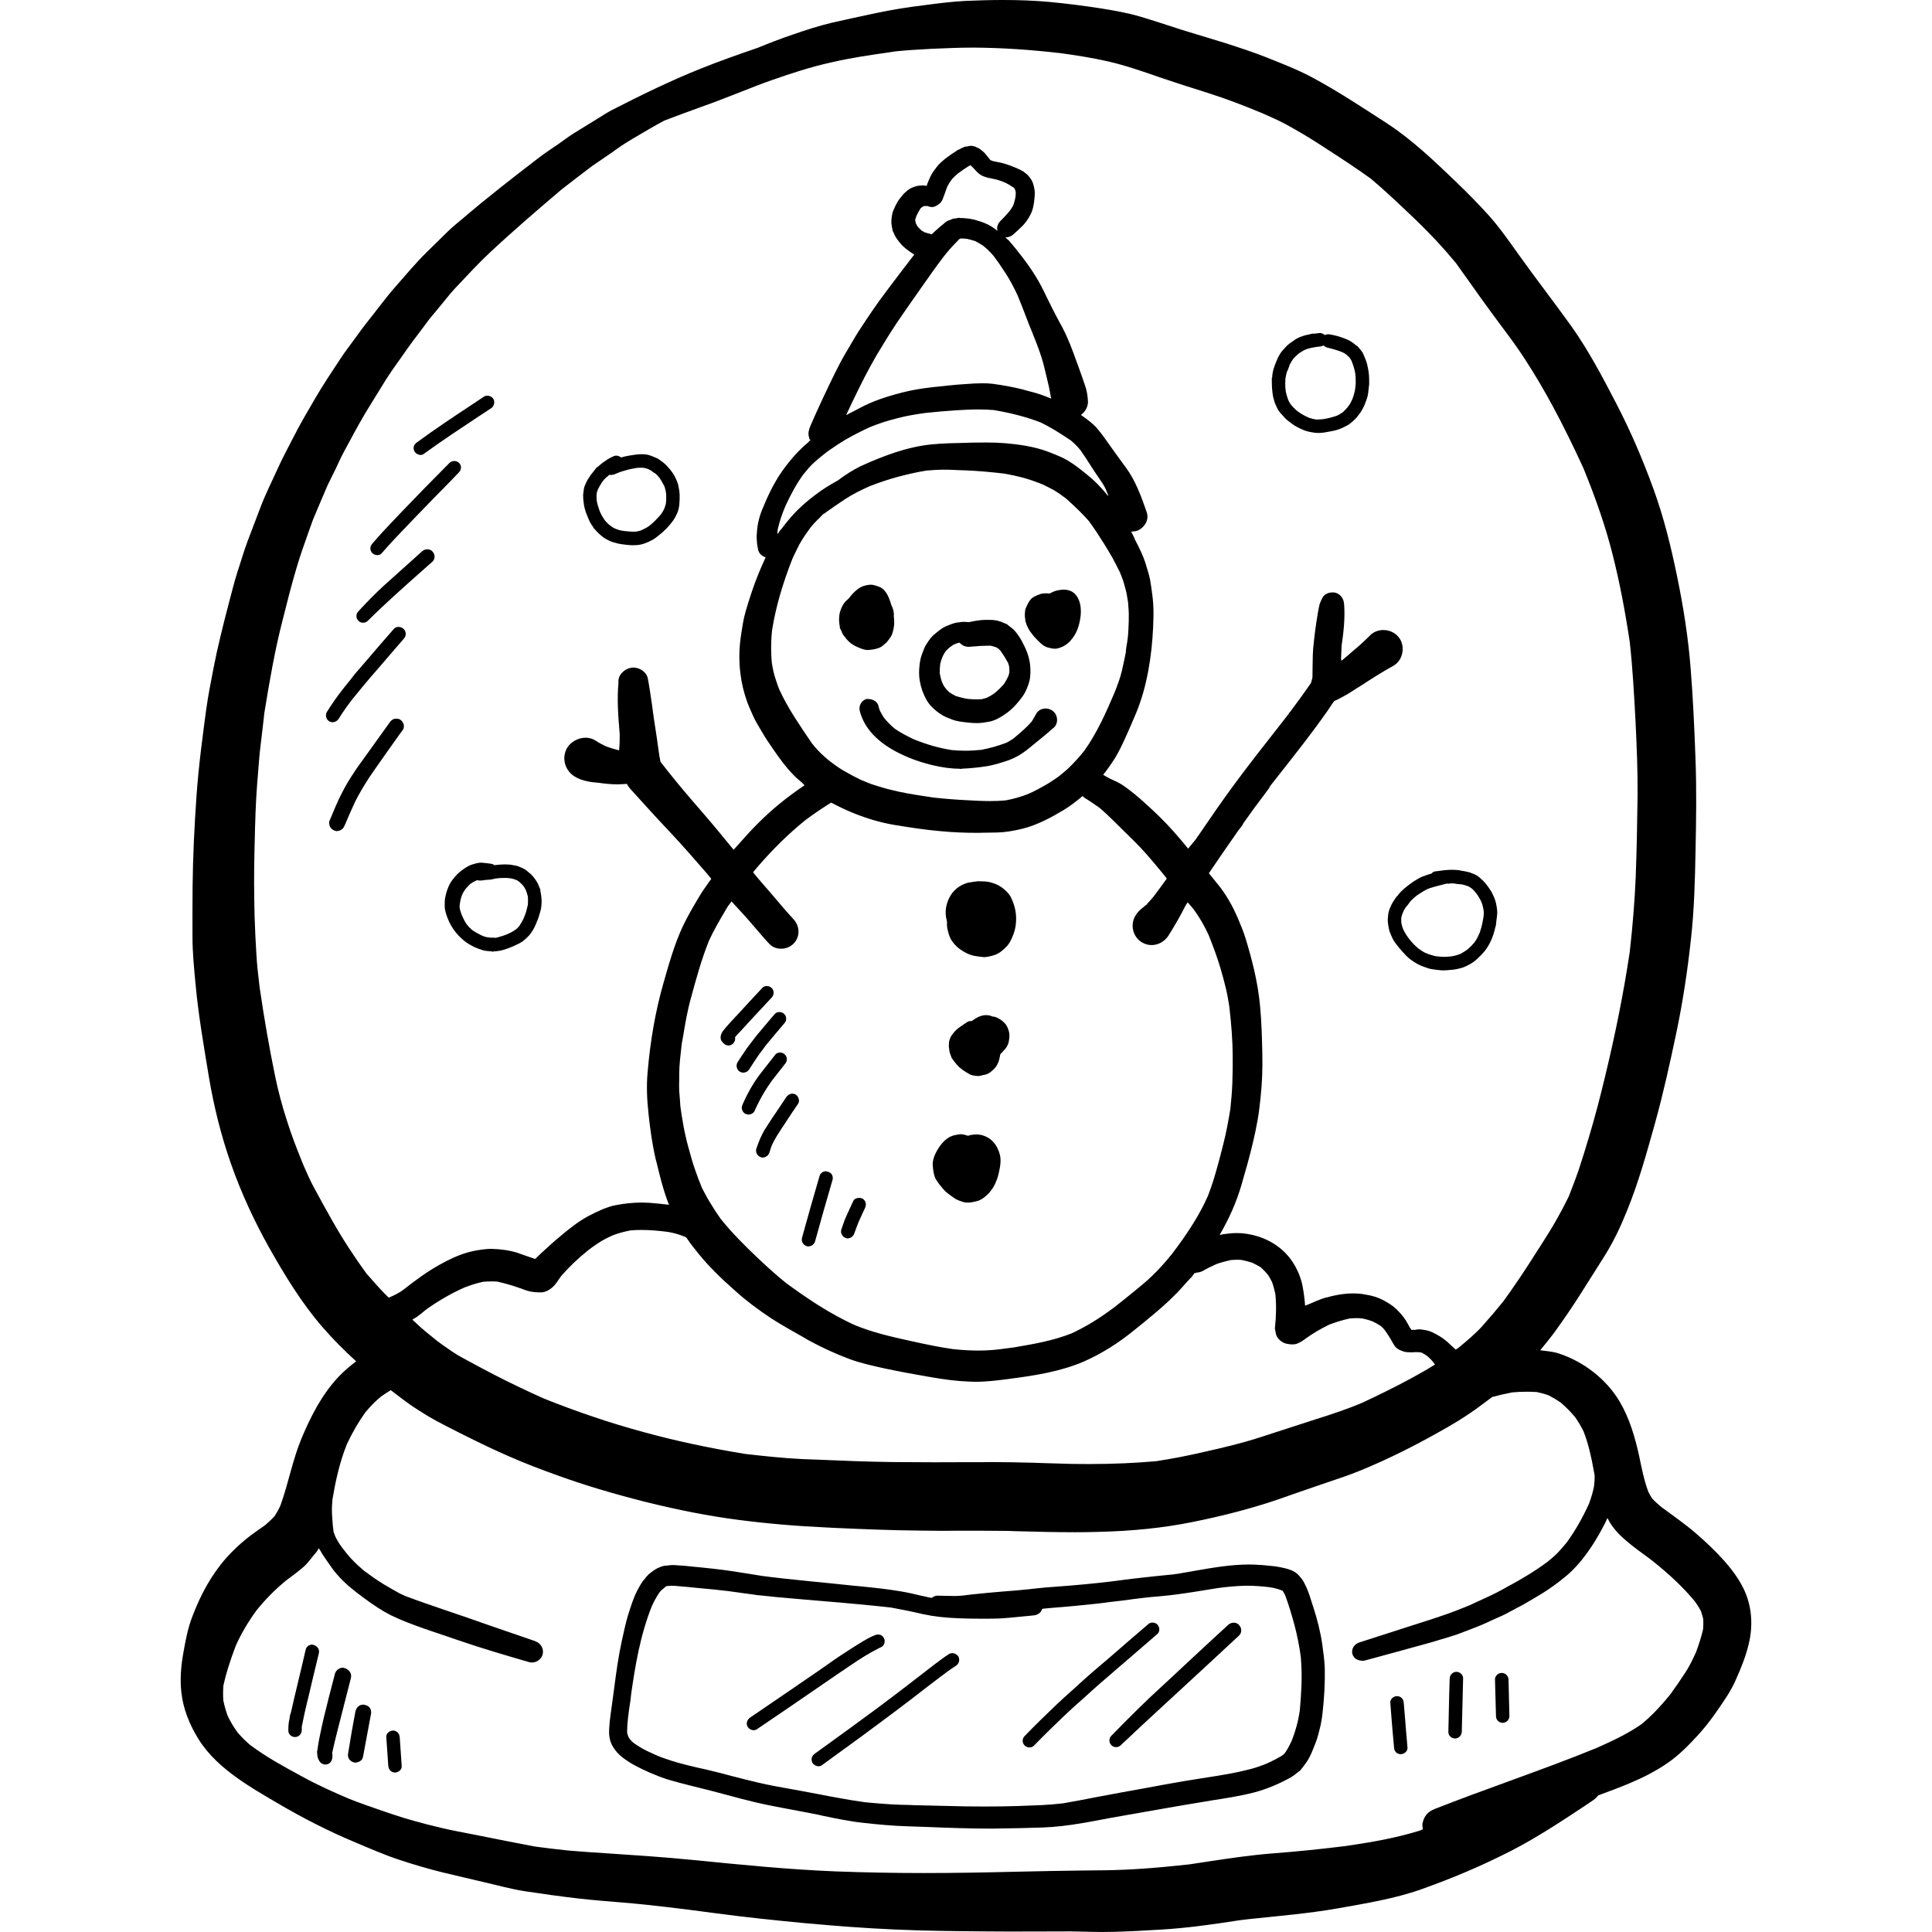 <?xml version="1.0" encoding="iso-8859-1"?>
<!-- Generator: Adobe Illustrator 19.0.0, SVG Export Plug-In . SVG Version: 6.00 Build 0)  -->
<svg version="1.1" id="Layer_1" xmlns="http://www.w3.org/2000/svg" xmlns:xlink="http://www.w3.org/1999/xlink" x="0px" y="0px"
	 viewBox="0 0 512 512" style="enable-background:new 0 0 512 512;" xml:space="preserve">
<g>
	<g>
		<g>
			<path d="M462.038,420.967c-1.312-2.681-3.176-5.158-5.157-7.402c-2.39-2.651-4.954-5.07-7.634-7.372
				c-2.855-2.448-5.943-4.574-8.974-6.817c-0.845-0.698-1.69-1.457-2.448-2.273c-0.379-0.582-0.7-1.165-1.021-1.806
				c-1.136-3.088-1.748-6.264-2.419-9.469c-1.107-5.012-2.534-9.935-5.157-14.393c-3.555-6.002-9.586-10.607-16.17-12.762
				c-1.554-0.5-3.238-0.63-4.88-0.843c1.31-1.621,2.64-3.229,3.89-4.926c2.389-3.322,4.72-6.702,6.905-10.169
				c2.127-3.35,4.254-6.702,6.351-10.052c2.36-3.787,4.226-7.779,5.886-11.917c3.059-7.517,5.215-15.355,7.401-23.163
				c2.185-7.867,3.933-15.85,5.624-23.835c1.719-8.188,2.972-16.491,3.875-24.825c0.874-7.779,1.078-15.616,1.224-23.454
				c0.174-8.012,0.291-16.054,0-24.096c-0.291-8.012-0.641-16.054-1.281-24.067c-0.641-8.333-1.952-16.579-3.643-24.766
				c-1.602-7.75-3.467-15.384-6.177-22.843c-2.826-7.809-6.089-15.443-9.936-22.843c-3.641-7.022-7.372-14.101-11.975-20.57
				c-4.633-6.439-9.499-12.703-14.102-19.171c-2.478-3.496-4.982-7.051-7.838-10.227c-2.71-2.972-5.507-5.827-8.391-8.594
				c-5.798-5.565-11.684-11.219-18.415-15.617c-6.585-4.254-13.111-8.595-20.046-12.296c-3.788-2.01-7.896-3.584-11.887-5.186
				c-3.612-1.427-7.285-2.622-10.985-3.817c-3.788-1.195-7.605-2.273-11.393-3.467c-3.729-1.195-7.429-2.448-11.188-3.555
				c-3.379-0.991-6.905-1.604-10.372-2.157c-4.458-0.698-8.916-1.253-13.403-1.689C274.194,0.147,270.027,0,265.89,0
				c-3.322,0-6.614,0.088-9.877,0.233c-3.788,0.174-7.576,0.698-11.305,1.166c-4.226,0.524-8.42,1.194-12.558,2.069
				c-3.905,0.844-7.838,1.66-11.741,2.564c-3.526,0.844-7.022,1.981-10.46,3.176c-3.117,1.048-6.148,2.242-9.148,3.467
				c-5.128,1.748-10.227,3.555-15.239,5.565c-8.041,3.234-15.792,7.022-23.513,10.985c-1.195,0.641-2.331,1.369-3.496,2.097
				c-2.186,1.34-4.371,2.711-6.555,4.05c-1.398,0.875-2.71,1.895-4.05,2.826c-1.719,1.195-3.467,2.302-5.128,3.584
				c-6.817,5.244-13.607,10.489-20.163,16.112c-1.312,1.107-2.71,2.186-3.933,3.408c-1.923,1.865-3.817,3.729-5.74,5.624
				c-2.885,2.856-5.507,6.002-8.187,9.062c-2.505,2.826-4.72,5.915-7.081,8.857c-1.516,1.865-2.913,3.875-4.341,5.798
				c-0.991,1.37-2.04,2.71-2.972,4.138c-2.272,3.467-4.603,6.904-6.702,10.489c-2.098,3.584-4.195,7.14-6.06,10.84
				c-1.281,2.534-2.652,5.011-3.817,7.575c-1.574,3.497-3.322,6.935-4.691,10.49c-1.136,3.002-2.273,5.974-3.409,8.945
				c-1.078,2.825-1.893,5.768-2.855,8.624c-0.903,2.826-1.574,5.769-2.36,8.624c-0.728,2.681-1.369,5.392-2.04,8.101
				c-0.7,2.855-1.34,5.769-1.895,8.653c-0.67,3.584-1.427,7.14-1.893,10.752c0.088-0.698,0.174-1.37,0.262-2.069
				c-1.136,8.45-2.302,16.87-2.885,25.378c-0.553,7.925-0.933,15.85-1.019,23.776c-0.029,4.458-0.058,8.916-0.029,13.374
				c0,4.079,0.409,8.158,0.787,12.208c0.757,8.391,2.214,16.695,3.584,24.999c1.312,7.75,3.176,15.267,5.769,22.697
				c1.398,4.05,3.059,8.071,4.836,11.947c1.631,3.526,3.379,6.963,5.274,10.343c4.167,7.372,8.595,14.684,14.16,21.124
				c2.781,3.218,5.812,6.234,8.964,9.123c-1.602,1.209-3.144,2.5-4.535,3.959c-4.458,4.662-7.43,10.489-9.907,16.376
				c-2.419,5.769-3.496,12.004-5.624,17.86c-0.438,0.991-0.962,1.923-1.545,2.826c-0.786,0.844-1.602,1.631-2.476,2.36
				c-1.66,1.195-3.35,2.302-4.924,3.584c-1.923,1.545-3.671,3.205-5.332,5.041c-4.05,4.574-6.876,9.848-9.033,15.529
				c-1.253,3.204-1.865,6.555-2.448,9.906c-0.612,3.409-0.874,6.905-0.495,10.316c0.495,4.429,2.186,8.538,4.516,12.324
				c2.652,4.254,6.352,7.546,10.431,10.431c3.205,2.302,6.643,4.283,10.052,6.293c6.905,4.079,13.986,7.721,21.415,10.81
				c3.671,1.544,7.4,3.175,11.188,4.429c3.847,1.282,7.693,2.419,11.596,3.379c3.7,0.903,7.4,1.749,11.101,2.622
				c3.526,0.816,7.081,1.806,10.634,2.36c4.779,0.729,9.557,1.399,14.365,1.952c3.817,0.438,7.634,0.729,11.479,1.048
				c8.158,0.671,16.259,1.719,24.388,2.797c7.984,1.078,16.025,1.923,24.067,2.681c7.955,0.729,15.908,1.34,23.922,1.69
				c7.779,0.35,15.587,0.436,23.396,0.495c4.137,0.059,8.274,0.029,12.441,0.029c3.614-0.029,7.226-0.029,10.869-0.029
				c3.759,0.059,7.517,0.233,11.276,0.117c4.137-0.117,8.246-0.32,12.353-0.583c7.022-0.408,13.927-1.398,20.862-2.476
				c0.786-0.088,1.574-0.204,2.389-0.292c7.896-0.844,15.822-1.486,23.66-2.855c7.458-1.34,15.034-2.535,22.201-5.071
				c8.071-2.855,15.938-6.178,23.572-10.08c6.876-3.497,13.374-7.809,19.813-12.062c0.729-0.496,1.457-0.991,2.185-1.486
				c0.528-0.351,0.951-0.797,1.34-1.263c2.788-1.039,5.583-2.056,8.332-3.225c3.467-1.457,6.76-3.117,9.877-5.245
				c3.118-2.127,5.74-4.807,8.274-7.576c2.855-3.117,5.303-6.702,7.605-10.227c0.933-1.457,1.778-3.001,2.448-4.574
				c1.34-3.031,2.564-6.031,3.322-9.265C464.631,430.785,464.282,425.483,462.038,420.967z M88.011,323.417
				c-1.632-2.884-3.234-5.769-4.807-8.712c-1.019-1.865-1.865-3.846-2.74-5.798l-0.379-0.932c-1.486-3.673-2.913-7.343-4.108-11.188
				c-1.224-3.759-2.273-7.721-3.118-11.829c-1.486-7.255-2.826-14.86-4.05-23.28l-0.204-1.749c-0.262-2.273-0.524-4.516-0.641-6.789
				c-0.233-3.439-0.379-6.847-0.495-10.257c-0.146-5.828-0.175-11.684-0.029-17.511l0.058-2.273
				c0.117-5.216,0.262-10.461,0.671-15.647l0.233-2.796c0.174-2.187,0.32-4.371,0.582-6.526l0.553-4.633l0.525-4.604
				c1.369-8.391,2.767-16.578,4.836-24.561c1.136-4.545,2.273-9.062,3.612-13.578c0.962-3.349,2.157-6.643,3.322-9.935l1.107-3.088
				l0.612-1.457l1.195-2.826l1.34-3.147c0.553-1.37,1.224-2.739,1.893-4.079l0.933-1.865l0.757-1.631
				c0.524-1.136,1.078-2.302,1.69-3.409l1.078-1.981c1.865-3.467,3.729-6.905,5.827-10.227c1.34-2.155,2.681-4.312,3.992-6.469
				c0.933-1.486,1.952-2.943,2.972-4.37l1.369-1.923c1.748-2.564,3.612-5.041,5.507-7.517l1.66-2.243l2.185-2.622l1.195-1.457
				l0.933-1.136c0.787-0.991,1.574-1.952,2.419-2.856l1.048-1.107c2.681-2.855,5.333-5.71,8.188-8.391
				c6.293-5.887,12.85-11.509,19.027-16.754c2.681-2.098,5.419-4.195,8.158-6.264l5.332-3.643l0.845-0.611
				c1.107-0.787,2.186-1.545,3.322-2.214l1.486-0.903c2.71-1.604,5.362-3.176,8.129-4.662c3.088-1.195,6.178-2.302,9.265-3.439
				l4.254-1.544c2.157-0.816,4.312-1.66,6.469-2.506c2.885-1.136,5.798-2.301,8.741-3.322c4.603-1.602,10.081-3.438,15.85-4.691
				c4.924-1.136,10.081-1.895,15.034-2.593l1.719-0.263c3.117-0.32,6.236-0.495,9.469-0.671c3.612-0.146,7.167-0.32,10.752-0.32
				h0.874c7.226,0.059,14.569,0.553,22.494,1.457c3.992,0.553,8.304,1.195,12.645,2.187c4.574,1.048,9.062,2.593,13.636,4.196
				c3.671,1.253,7.402,2.448,11.102,3.612l2.622,0.845c3.962,1.281,8.13,2.826,13.519,5.07c2.127,0.933,4.254,1.865,6.323,2.972
				c2.855,1.574,5.653,3.205,8.42,4.983l1.807,1.165c4.137,2.681,8.274,5.362,12.296,8.274c3.905,3.294,7.663,6.878,11.305,10.345
				l0.612,0.583c3.962,3.817,7.43,7.546,10.634,11.451c1.37,1.895,2.71,3.817,4.079,5.71c1.602,2.273,3.205,4.545,4.866,6.789
				l2.797,3.788c2.272,3.031,4.516,6.031,6.555,9.207c5.128,7.897,9.848,16.637,15.442,28.788c3.496,8.565,5.972,15.85,7.75,22.93
				c1.836,7.226,3.293,14.801,4.545,23.193c0.757,6.817,1.136,13.694,1.516,20.746c0.32,6.73,0.612,13.345,0.553,19.988
				c-0.088,7.196-0.233,14.393-0.495,21.59c-0.262,6.236-0.786,12.703-1.574,19.754c-1.602,10.723-3.758,21.532-6.555,33.1
				c-1.253,5.245-2.622,10.518-4.167,15.675c-0.903,3.031-1.806,6.002-2.797,8.974c-0.816,2.389-1.719,4.72-2.622,7.022
				c-1.195,2.478-2.478,4.836-3.847,7.226c-1.165,2.01-2.419,3.962-3.671,5.943l-0.816,1.253c-3.147,5.012-6.09,9.382-9.003,13.403
				c-1.807,2.242-3.671,4.429-5.595,6.584c-1.836,2.04-3.992,3.817-6.351,5.798l-0.7,0.436c-0.729-0.698-1.457-1.369-2.214-2.04
				c-1.107-0.989-2.419-1.806-4.02-2.564c-0.787-0.35-1.574-0.553-2.535-0.67c-0.291-0.059-0.612-0.088-0.933-0.088
				c-0.32,0-0.641,0.029-0.962,0.118c-0.088,0-0.204,0.029-0.291,0.029s-0.204,0-0.321-0.029c-0.146,0-0.291,0.029-0.466,0.029
				c-0.058-0.118-0.117-0.233-0.174-0.351c-0.058-0.028-0.088-0.058-0.146-0.087c-0.379-0.729-0.757-1.427-1.195-2.128
				c-0.67-1.048-1.486-1.981-2.564-3.029c-0.903-0.875-2.098-1.574-3.147-2.157c-1.457-0.815-3.205-1.369-5.362-1.69
				c-0.933-0.174-1.865-0.232-2.797-0.232c-2.243,0-4.691,0.379-7.693,1.224c-1.398,0.438-2.739,1.049-4.079,1.631l-0.757,0.292
				c-0.058,0.029-0.117,0.058-0.174,0.087v-0.029l-0.088,0.029c-0.117-1.631-0.32-3.263-0.612-4.865
				c-0.409-2.39-1.457-4.925-2.972-7.109c-2.681-3.817-6.993-6.352-12.091-7.081c-0.787-0.117-1.602-0.174-2.39-0.174
				c-1.253,0-2.534,0.145-3.933,0.35c-0.208,0.043-0.402,0.143-0.608,0.194c0.025-0.046,0.058-0.089,0.084-0.135
				c-0.029,0.029-0.059,0.029-0.088,0.029c2.535-4.371,4.4-8.625,5.681-12.965c1.107-3.818,2.214-7.634,3.118-11.509
				c0.465-1.923,0.844-3.818,1.195-5.74c0.35-1.778,0.524-3.555,0.729-5.332l0.145-1.428c0.35-3.293,0.495-6.904,0.409-11.072
				c-0.088-4.137-0.204-8.274-0.583-12.412c-0.583-6.614-2.272-12.849-3.846-18.035c-0.495-1.632-1.166-3.264-1.836-4.866
				c-1.574-3.759-3.379-6.905-5.594-9.586l-2.243-2.784l-0.058-0.073c0,0,0-0.029,0.029-0.029c-0.001-0.001-0.002-0.003-0.005-0.006
				c2.5-3.689,5.026-7.379,7.843-11.386l0.553-0.7c0.027-0.028,0.052-0.059,0.078-0.089c0.156-0.222,0.311-0.443,0.466-0.665
				c0.068-0.121,0.129-0.249,0.182-0.381c1.882-2.675,3.801-5.315,5.781-7.893c0.464-0.634,0.929-1.266,1.393-1.899l-0.057,0.052
				c-0.104,0.134-0.214,0.27-0.329,0.416c0.105-0.135,0.21-0.269,0.315-0.404l-0.374,0.345l3.088-3.933
				c4.224-5.362,8.595-10.896,12.558-16.578l1.107-1.66l0.553-0.787c0-0.029,0.729-0.35,0.757-0.35
				c0.903-0.438,1.778-0.933,2.651-1.427c0.874-0.524,1.778-1.107,2.681-1.69l0.903-0.553c2.855-1.865,5.71-3.7,8.683-5.332
				c1.136-0.642,1.952-1.719,2.302-3.031c0.379-1.369,0.204-2.826-0.466-3.991c-0.903-1.545-2.622-2.478-4.429-2.478
				c-1.369,0-2.651,0.495-3.584,1.457c-1.387,1.387-2.823,2.723-4.32,3.938c-1.07,0.949-2.158,1.88-3.256,2.793
				c0-0.118,0-0.263,0-0.379c0.001-0.02,0.001-0.038,0.002-0.058c-0.03,0.02-0.059,0.038-0.09,0.058
				c0.029-1.195,0.088-2.389,0.146-3.584c0.524-3.555,0.962-7.372,0.67-11.072c-0.087-1.486-0.962-2.652-2.272-3.031
				c-0.233-0.058-0.466-0.087-0.786-0.087c-1.253,0-2.302,0.583-2.74,1.516c-0.262,0.524-0.495,1.048-0.698,1.602
				c-0.146,0.729-0.321,1.427-0.438,2.186l-0.436,2.711c-0.174,1.078-0.291,2.155-0.436,3.234l-0.233,2.069
				c-0.291,2.243-0.291,4.488-0.32,6.759l-0.029,2.448c-0.117,0.495-0.233,0.991-0.379,1.457c-1.778,2.593-3.641,5.128-5.507,7.634
				l-0.35,0.361c-0.057,0.073-0.113,0.144-0.17,0.217l0.374-0.345l-3.117,3.991c-3.962,5.041-7.896,10.052-11.714,15.239
				c-3.228,4.386-6.319,8.884-9.391,13.399c-0.037,0.046-0.077,0.088-0.114,0.134c-0.222,0.326-0.442,0.65-0.664,0.977l-0.553,0.66
				v0.001l-0.924,1.105c-0.125,0.165-0.246,0.332-0.372,0.498c-0.005-0.007-0.012-0.014-0.017-0.021l-0.058,0.058
				c-1.281-1.544-2.564-3.117-3.933-4.633c-2.098-2.331-4.312-4.545-6.643-6.643c-2.302-2.127-4.603-4.137-7.167-5.798
				c-0.671-0.408-1.398-0.757-2.127-1.078l-0.7-0.32c-0.408-0.204-0.816-0.409-1.195-0.641l-0.583-0.351
				c-0.038-0.02-0.082-0.013-0.12-0.03c0.012-0.016,0.029-0.028,0.042-0.043l-0.066-0.043c0.962-1.195,1.865-2.448,2.71-3.759
				c1.282-1.951,2.302-4.165,3.175-6.06c0.991-2.185,1.952-4.429,2.885-6.643c1.34-3.264,2.419-6.964,3.205-11.276
				c0.67-3.671,1.078-7.518,1.253-11.423c0.088-1.981,0.145-3.905,0.029-5.886c-0.088-1.66-0.35-3.35-0.583-5.041l-0.174-1.078
				c-0.204-1.339-0.612-2.622-1.019-3.933l-0.291-0.989c-0.612-1.895-1.515-3.759-2.419-5.508l-0.436-0.844l-0.155-0.463
				c-0.263-0.517-0.535-1.029-0.799-1.542c0.109,0.008,0.203,0.083,0.313,0.082l-0.029-0.087c0.35,0,0.729-0.029,1.049-0.117
				c1.049-0.292,2.01-1.079,2.564-2.098c0.495-0.933,0.583-1.952,0.233-2.943c-1.398-4.02-2.885-8.188-5.448-11.714
				c-1.078-1.457-2.157-2.913-3.205-4.4l-1.019-1.428c-1.107-1.572-2.156-3.088-3.409-4.545c-1.131-1.353-2.682-2.471-4.107-3.476
				c-0.009-0.007-0.021-0.014-0.03-0.021c-0.052-0.032-0.106-0.066-0.158-0.098c0.003-0.003,0.009-0.003,0.013-0.007
				c-0.02-0.014-0.039-0.027-0.058-0.04c1.224-0.903,1.923-2.273,1.865-3.614c-0.088-1.66-0.35-3.029-0.816-4.312
				c-0.524-1.572-1.078-3.117-1.631-4.661l-0.524-1.428c-1.107-3.088-2.273-6.293-3.847-9.236l-0.524-0.962
				c-0.729-1.369-1.486-2.767-2.186-4.166l-1.195-2.419c-0.524-1.107-1.078-2.214-1.631-3.293c-1.923-3.7-4.458-7.051-6.672-9.819
				c-0.625-0.792-1.277-1.522-1.898-2.269c-0.313-0.32-0.68-0.584-1.007-0.89c0.115,0.014,0.226,0.062,0.343,0.06
				c-0.021-0.025-0.042-0.052-0.061-0.077c0.642,0,1.283-0.233,1.807-0.698c0.903-0.787,1.748-1.574,2.593-2.419
				c0.757-0.787,1.427-1.749,2.01-2.885c0.553-1.019,0.787-2.097,0.962-3.408c0.088-0.642,0.146-1.281,0.174-1.895
				c0.088-1.019-0.174-1.981-0.409-2.856c-0.262-0.844-0.786-1.66-1.602-2.477c-0.35-0.292-0.7-0.553-1.049-0.816
				c-0.612-0.35-1.253-0.67-1.895-0.933c-0.991-0.438-1.981-0.787-3.001-1.107c-0.583-0.174-1.166-0.32-2.448-0.553
				c-0.408-0.058-0.845-0.174-1.369-0.409c-0.32-0.436-0.641-0.874-0.991-1.253c-0.409-0.553-0.874-1.019-1.398-1.369
				c-0.321-0.321-0.671-0.554-1.078-0.671c-0.525-0.32-1.078-0.465-1.69-0.495c-0.553,0.087-1.107,0.174-1.633,0.262
				c-0.553,0.233-1.107,0.496-1.631,0.787L254,39.622l-0.641,0.438c-0.671,0.409-1.31,0.874-2.331,1.602
				c-0.524,0.379-1.019,0.787-1.486,1.225c-0.612,0.524-1.165,1.136-1.631,1.806c-0.757,0.933-1.34,1.951-1.778,3.088l-0.366,0.89
				c-0.053,0.171-0.106,0.342-0.158,0.508c-0.017,0-0.035,0-0.051,0l-0.036,0.087c-0.321-0.087-0.612-0.117-1.166-0.117
				c-0.174,0-0.35,0-0.582,0.029c-0.641,0.058-1.282,0.204-1.923,0.495c-0.933,0.35-1.661,1.021-2.448,1.777l-1.078,1.34
				c-0.642,0.962-1.049,1.719-1.37,2.506c-0.32,0.641-0.524,1.312-0.582,1.981c-0.145,0.671-0.175,1.281-0.145,1.895
				c0.059,0.612,0.174,1.194,0.321,1.806l-0.059,0.029l0.379,0.757c0.291,0.729,0.641,1.34,1.078,1.895
				c0.408,0.553,0.845,1.078,1.34,1.572c0.525,0.466,1.078,0.933,1.66,1.34c0.367,0.287,0.759,0.506,1.194,0.801
				c0.03,0.014,0.063,0.024,0.095,0.038c-0.005,0.006-0.009,0.012-0.014,0.017c0.022,0.016,0.044,0.03,0.067,0.046
				c-2.505,3.235-5.012,6.526-7.488,9.848c-2.478,3.263-4.75,6.643-6.993,10.08c-0.991,1.516-1.893,3.089-2.797,4.634l-0.757,1.28
				c-1.078,1.807-2.069,3.729-3.002,5.595c-2.272,4.633-4.458,9.265-6.498,13.986c-0.436,1.078-0.641,1.895-0.379,2.884
				c0.043,0.158,0.099,0.308,0.109,0.508c0.061,0.145,0.23,0.214,0.309,0.35c-0.145,0.12-0.298,0.236-0.443,0.354
				c-0.018,0.051-0.038,0.103-0.062,0.158c-2.389,1.951-4.603,4.37-6.934,7.605c-2.419,3.408-4.137,7.285-5.362,10.284
				c-0.787,1.923-1.312,4.109-1.398,6.089c-0.088,0.787-0.088,1.604,0,2.389c0.029,0.73,0.174,1.486,0.321,2.157
				c0.162,0.862,0.823,1.549,1.751,1.949c0.059,0.02,0.121-0.009,0.181,0.007c-0.008,0.018-0.017,0.036-0.025,0.055
				c0.025,0.009,0.05,0.021,0.075,0.029c-1.34,2.913-2.564,5.856-3.584,8.886c-0.612,1.806-1.195,3.641-1.719,5.477
				c-0.582,2.01-0.874,4.05-1.195,6.119c-0.553,3.643-0.612,7.168-0.146,10.518c0.291,2.448,0.903,4.925,1.836,7.518
				c0.291,0.815,0.671,1.631,1.019,2.419l0.436,0.989c0.553,1.254,1.281,2.448,1.981,3.643l0.553,0.933
				c0.786,1.369,1.69,2.68,2.972,4.545c1.574,2.273,3.176,4.488,5.099,6.469c0.641,0.698,1.369,1.312,2.419,2.185l0.49,0.535
				c0.038,0.031,0.081,0.059,0.119,0.09c-0.008,0.007-0.017,0.012-0.025,0.017l0.058,0.059c-2.389,1.602-4.72,3.322-6.934,5.157
				c-3.38,2.797-6.614,6.001-9.674,9.499l-2.098,2.331c-0.01,0.013-0.02,0.024-0.029,0.037c-0.001-0.002-0.003-0.006-0.006-0.008
				l-0.052,0.058l-2.302-2.796c-2.885-3.555-5.886-7.051-8.886-10.49c-2.797-3.234-5.478-6.525-8.188-10.024
				c-0.001-0.009-0.003-0.02-0.006-0.029c-0.008,0,0,0-0.024,0v-0.028c0,0,0.001,0.023,0.023,0.027
				c-0.057-0.279-0.112-0.536-0.169-0.873l0.024-0.196c-0.001-0.012-0.002-0.024-0.005-0.037h-0.077l-0.029-0.145
				c-0.466-3.438-0.962-6.876-1.516-10.343l-0.466-3.438c-0.35-2.361-0.671-4.691-1.107-6.994c-0.35-1.806-2.243-2.913-3.817-2.913
				c-1.107,0-2.272,0.553-3.088,1.427c-0.671,0.757-0.991,1.66-0.874,2.535c-0.408,4.341-0.117,8.567,0.321,13.665
				c0,1.283-0.001,2.592-0.137,3.946c-0.002,0.092-0.005,0.186-0.009,0.278c-0.006-0.001-0.013-0.003-0.02-0.005
				c-0.003,0.03-0.006,0.061-0.009,0.092c-1.166-0.292-2.331-0.642-3.467-1.049c-0.962-0.465-1.895-0.961-2.767-1.544
				c-0.757-0.496-1.66-0.757-2.622-0.757c-1.981,0-3.962,1.107-4.924,2.739c-1.486,2.593-0.612,5.886,1.981,7.518
				c1.019,0.641,2.127,1.048,3.612,1.339c0.612,0.147,1.224,0.204,1.865,0.263l0.903,0.087c1.631,0.233,3.264,0.409,4.924,0.409
				c0.816,0,1.66-0.059,2.564-0.117c0.262,0.495,0.583,0.962,0.991,1.398l3.322,3.671c2.331,2.593,4.691,5.128,7.051,7.634
				c3.409,3.614,6.643,7.342,9.907,11.101l1.054,1.305c-0.001,0.002-0.003,0.005-0.005,0.007l0.059,0.059l-0.012,0.016l-0.571,0.77
				c-0.845,1.195-1.719,2.42-2.477,3.673c-1.602,2.68-3.176,5.332-4.516,8.158c-2.243,4.836-3.671,9.994-5.099,14.976
				c-2.098,7.342-3.496,15.18-4.224,23.892c-0.291,3.322-0.174,6.934,0.291,11.042c0.35,3.293,0.903,7.605,1.893,11.858l0.233,0.845
				c0.787,3.263,1.602,6.643,2.797,9.906c0.137,0.389,0.298,0.777,0.457,1.166c-0.016,0-0.032,0-0.049,0
				c0,0,0.029,0.029,0.029,0.058c-1.719-0.203-3.467-0.379-5.186-0.523c-0.671-0.029-1.34-0.059-2.01-0.059
				c-2.098,0-4.312,0.203-6.789,0.67c-2.535,0.466-5.041,1.719-7.4,2.943c-2.71,1.457-5.244,3.496-7.576,5.478
				c-0.7,0.553-1.369,1.165-2.04,1.748l-1.195,1.078c-1.107,0.962-2.127,1.982-3.234,3.031l-2.389-0.816l-2.39-0.844
				c-1.981-0.612-4.282-0.962-6.847-1.019c-1.224,0-2.505,0.173-3.7,0.378c-1.224,0.204-2.419,0.496-3.643,0.903
				c-1.951,0.642-3.991,1.604-6.439,2.972c-3.467,1.923-6.585,4.283-9.44,6.526c-1.049,0.787-2.214,1.428-3.962,2.157l-0.029-0.029
				l-1.107-1.107c-1.428-1.457-2.739-2.972-4.079-4.488l-0.612-0.67C93.868,333.061,90.778,328.312,88.011,323.417z
				 M109.336,349.756c0.007-0.003,0.013-0.007,0.02-0.01c-0.016-0.017-0.032-0.032-0.048-0.048l1.195-0.729
				c0.728-0.524,1.457-1.107,2.157-1.718l0.67-0.496c3.293-2.301,6.585-4.166,9.79-5.565c1.631-0.641,3.205-1.136,4.953-1.516
				c0.757-0.058,1.486-0.087,2.243-0.087c0.466,0,0.962,0,1.516,0.059c1.806,0.408,3.584,0.903,5.332,1.515l0.962,0.321l1.427,0.524
				c1.224,0.409,2.448,0.465,3.729,0.495c1.457,0,3.002-0.933,4.137-2.476l1.282-1.837c2.011-2.331,4.254-4.515,7.343-6.993
				c0.787-0.583,1.574-1.166,2.419-1.718c1.195-0.816,2.564-1.486,3.905-2.098c1.544-0.583,3.059-0.991,4.72-1.312
				c0.991-0.088,1.952-0.118,2.913-0.118c2.302,0,4.574,0.204,7.051,0.525c1.574,0.291,2.914,0.611,4.779,1.427
				c0.039,0.059,0.08,0.117,0.119,0.175c0.009,0.003,0.017,0.009,0.025,0.014c1.045,1.556,2.209,3.018,3.382,4.444
				c2.505,3.058,5.448,6.002,9.556,9.615c2.564,2.331,5.624,4.662,9.557,7.285c2.74,1.748,5.595,3.35,8.45,4.953l1.34,0.787
				c3.555,1.951,7.255,3.641,11.014,5.041c2.739,0.989,5.681,1.66,8.303,2.243l1.048,0.232c3.847,0.816,7.693,1.516,11.568,2.185
				c4.079,0.729,7.429,1.136,10.577,1.254c0.553,0.028,1.107,0.058,1.661,0.058c3.117,0,6.177-0.379,9.556-0.844
				c6.09-0.787,13.112-1.865,19.289-4.546c4.72-2.097,9.148-4.865,13.577-8.508c1.486-1.194,3.002-2.419,4.488-3.671
				c3.117-2.593,5.653-4.894,8.041-7.576l0.933-1.048c0.494-0.55,1-1.109,1.574-1.688c0.239-0.308,0.442-0.643,0.675-0.955
				c0.085,0.01,0.161,0.069,0.246,0.073c0.062-0.057,0.121-0.113,0.186-0.17c0.583,0,1.166-0.145,1.748-0.436
				c1.195-0.698,2.389-1.281,3.643-1.836c1.195-0.438,2.419-0.729,3.758-1.049c0.7-0.058,1.369-0.087,2.069-0.087l0.874,0.059
				c0.933,0.203,1.836,0.436,2.767,0.729c0.729,0.35,1.427,0.729,2.185,1.165c0.729,0.642,1.398,1.312,2.04,2.128
				c0.409,0.612,0.729,1.224,1.049,1.895c0.35,0.961,0.582,1.951,0.845,3.029c0.291,2.826,0.262,5.828-0.117,9.208l0.262,1.339
				c0.117,1.107,1.516,2.564,3.147,2.767c0.409,0.059,0.816,0.118,1.224,0.118c0.32,0,0.641-0.059,0.903-0.088
				c1.078-0.32,2.04-1.019,2.71-1.516c1.806-1.312,3.788-2.476,6.089-3.612c1.778-0.698,3.555-1.224,5.478-1.66
				c0.641-0.059,1.253-0.088,1.865-0.088c0.553,0,1.078,0.029,1.689,0.118c0.904,0.204,1.719,0.436,2.564,0.757
				c0.729,0.35,1.398,0.757,2.127,1.194c0.409,0.35,0.786,0.729,1.136,1.195c0.524,0.729,0.991,1.486,1.457,2.243l0.524,0.933
				c0.291,0.465,0.553,0.989,0.962,1.369c0.436,0.466,1.107,0.729,2.185,1.107c0.466,0.088,0.933,0.147,2.069,0.147
				c0.32-0.029,0.641-0.059,1.078-0.059c0.379,0,0.816,0.029,1.398,0.117c0.525,0.292,1.049,0.583,1.574,0.962
				c0.651,0.597,1.277,1.197,1.854,2.03c0.018,0.018,0.036,0.04,0.054,0.059c-0.005,0.003-0.009,0.007-0.014,0.01
				c0.005-0.002,0.032-0.002,0.032,0.026c0,0,0,0,0.029,0.029c0,0.029,0.029,0.029,0.029,0.059
				c-1.923,1.224-3.875,2.331-5.857,3.409c-4.429,2.419-8.945,4.633-13.491,6.759c-3.467,1.457-7.285,2.797-12.441,4.4
				c-2.797,0.903-5.565,1.807-8.362,2.711l-6.293,2.04c-4.865,1.572-9.935,2.767-14.656,3.817
				c-4.224,0.991-8.508,1.836-12.791,2.478c-5.595,0.495-11.393,0.757-17.715,0.757l-4.429-0.029
				c-2.652-0.059-5.303-0.147-8.188-0.233l-2.331-0.087c-3.788-0.088-7.576-0.175-11.363-0.175l-1.66,0.029h-3.467l-9.79,0.029
				c-3.643,0-7.313-0.029-10.955-0.059c-6.672-0.087-13.286-0.35-19.929-0.641l-3.962-0.146c-5.39-0.263-10.81-0.875-15.152-1.37
				c-9.761-1.602-18.589-3.496-27.039-5.827c-8.741-2.361-17.57-5.363-26.31-8.859c-4.545-2.04-9.003-4.166-13.403-6.439
				c-2.681-1.398-5.362-2.826-8.012-4.283c-1.865-0.962-3.555-2.185-5.624-3.641l-1.078-0.787c-2.011-1.602-3.992-3.176-5.915-5.012
				c-0.029-0.029-0.059-0.059-0.088-0.087c-0.2-0.18-0.398-0.366-0.599-0.548c0.005-0.002,0.01-0.003,0.016-0.006
				C109.366,349.786,109.366,349.786,109.336,349.756z M210.297,243.613c-1.893-2.04-3.7-4.196-5.507-6.323
				c-1.312-1.515-2.593-3.029-3.905-4.515l-1.312-1.604l1.078-1.312c4.167-4.836,8.333-8.916,12.762-12.499
				c2.214-1.66,4.458-3.176,6.847-4.662c0.029,0.029,0.029,0.029,0.058,0.029c0-0.001,0.001-0.001,0.001-0.001
				c1.903,1.007,3.778,1.903,5.739,2.711c3.758,1.516,7.458,2.593,10.955,3.176c4.079,0.67,8.158,1.312,12.296,1.66
				c3.264,0.32,6.585,0.438,9.877,0.438l1.312-0.029c1.224,0,2.448-0.029,3.671-0.059c1.951-0.029,4.05-0.35,6.643-0.962
				c4.167-1.019,7.984-3.147,11.188-5.069c1.69-1.021,3.205-2.243,4.779-3.526c0-0.029,0.059-0.059,0.059-0.059l0.029-0.029
				c0.029,0,0.059,0.029,0.059,0.029c0.35,0.35,0.728,0.612,1.165,0.844c0.845,0.525,1.69,1.108,2.505,1.69l0.7,0.466
				c1.34,1.107,2.622,2.36,3.905,3.612l2.186,2.157c2.214,2.156,4.4,4.283,6.469,6.614c1.398,1.602,2.767,3.235,4.137,4.895
				l1.172,1.477c-0.001,0.003-0.003,0.006-0.006,0.009l0.058,0.058c-1.165,1.631-2.36,3.235-3.555,4.836
				c-0.524,0.642-1.107,1.281-1.689,1.895c0,0,0.029,0,0.029,0.029c0.029,0.029,0.029,0.058,0,0.087l-0.32,0.174
				c-0.204,0.174-0.379,0.321-0.583,0.496c-0.786,0.611-1.631,1.312-2.272,2.448c-1.369,2.446-0.553,5.565,1.836,6.963
				c0.786,0.465,1.631,0.698,2.535,0.698c1.748,0,3.467-0.962,4.458-2.505c0.845-1.34,1.66-2.681,2.448-4.079
				c0.757-1.312,1.457-2.652,2.157-4.021l0.35-0.495c0.031-0.066,0.068-0.128,0.1-0.194c0.005,0.007,0.01,0.013,0.016,0.02
				l0.029-0.059l1.633,1.923c1.486,2.069,2.796,4.283,3.933,6.789c1.136,2.856,2.214,5.71,3.088,8.654
				c0.524,1.718,0.962,3.438,1.398,5.186c0.409,1.602,0.671,3.204,0.962,4.953c0.583,5.041,0.874,9.091,0.904,12.791
				c0.029,2.564,0,5.098-0.088,7.663c-0.088,2.243-0.291,4.516-0.525,6.79c-0.524,3.147-1.078,6.293-1.893,9.41l-0.35,1.398
				c-1.048,4.079-2.155,8.276-3.7,12.238c-2.069,4.691-4.982,9.411-9.498,15.355c-1.807,2.243-3.526,4.138-5.244,5.798
				c-1.457,1.427-3.031,2.71-4.604,3.992c-1.806,1.486-3.641,2.943-5.448,4.37c-4.079,3.059-7.693,5.245-11.363,6.934
				c-4.895,1.952-10.081,2.826-15.355,3.729l-4.109,0.525c-1.748,0.203-3.526,0.291-5.303,0.291c-2.214,0-4.4-0.146-6.614-0.379
				c-3.759-0.524-7.517-1.34-11.247-2.155c-5.303-1.166-10.052-2.273-14.627-4.138c-6.964-3.117-13.198-7.43-18.385-11.217
				c-2.71-2.187-5.274-4.516-7.779-6.905c-3.002-2.856-6.498-6.293-9.528-10.081c-0.932-1.312-1.806-2.622-2.622-3.991
				c-0.874-1.399-1.633-2.826-2.389-4.283c-0.641-1.574-1.253-3.176-1.807-4.807c-0.582-1.602-1.019-3.205-1.66-5.536
				c-1.136-3.933-1.778-8.012-2.214-11.101l-0.146-2.069L180,289.151c-0.059-0.962-0.029-1.981,0-2.972v-1.486
				c0-2.448,0.32-4.894,0.582-7.285l0.117-0.961l0.35-1.923c0.553-3.322,1.136-6.789,2.069-10.08
				c1.369-5.041,2.797-10.257,4.779-15.181c1.277-2.766,2.793-5.359,4.541-8.331c0.35-0.612,0.757-1.225,1.253-1.807
				c0.043-0.065,0.09-0.127,0.134-0.193c0.012-0.01,0.021-0.021,0.04-0.04l1.34,1.458l1.981,2.155
				c1.078,1.195,2.156,2.448,3.205,3.671c1.136,1.312,2.243,2.652,3.438,3.905c0.787,0.875,1.923,1.34,3.176,1.34
				s2.448-0.495,3.293-1.34C212.045,248.334,212.045,245.508,210.297,243.613z M264.494,61.217c-0.095-0.073-0.17-0.163-0.266-0.234
				c0,0.029,0,0.059,0,0.088l-0.671-0.496c-1.398-1.048-3.147-1.777-5.448-2.389c-0.757-0.174-1.574-0.291-2.331-0.35
				c-0.495-0.059-1.019-0.059-1.515-0.059v-0.085l-1.457,0.263v-0.088l-1.136,0.465c-0.612,0.174-1.107,0.496-1.574,0.962
				c-0.495,0.379-0.962,0.787-1.428,1.195c-0.562,0.477-1.1,0.987-1.686,1.545c-0.001,0-0.002,0-0.003-0.001
				c-0.029,0.029-0.029,0.029-0.058,0.059c-0.641-0.146-1.281-0.35-1.952-0.553c-0.204-0.145-0.436-0.291-0.7-0.409
				c-0.379-0.35-0.757-0.698-1.078-1.078c0-0.029-0.495-0.874-0.495-0.874s-0.146-0.903-0.174-0.903
				c0-0.029,0.291-0.933,0.291-0.933c0.262-0.553,0.525-1.107,0.845-1.631c0.117-0.175,0.233-0.379,0.35-0.553
				c0,0,0.117-0.088,0.262-0.204c0,0,0.029,0,0.029-0.029c0.029,0,0.058-0.029,0.088-0.029c0.174-0.145,0.35-0.263,0.35-0.263
				l0.583-0.028c0.058,0,0.117-0.029,0.145-0.029c0,0,0.029,0,0.029,0.029l0.174-0.029c0.438,0.145,0.874,0.291,1.312,0.291
				c0.7,0,1.195-0.291,2.157-1.019c0.408-0.466,0.671-0.933,0.816-1.428c0.262-0.611,0.466-1.253,0.698-1.922l0.35-0.962
				c0.262-0.524,0.524-1.021,1.312-2.098c0.466-0.495,0.962-0.961,1.602-1.516c1.049-0.757,2.098-1.486,3.205-2.127l0.029-0.029
				c0.029,0,0.029,0.029,0.059,0.029c0.466,0.438,0.903,0.874,1.34,1.369c0.729,0.845,1.516,1.399,2.273,1.633
				c0.845,0.291,1.631,0.465,2.476,0.611c0.991,0.204,1.981,0.496,3.205,1.049c0.553,0.262,1.049,0.553,1.69,0.991
				c0.145,0.087,0.262,0.173,0.379,0.232c0.088,0.059,0.146,0.146,0.204,0.233c0.058,0.029,0.088,0.058,0.146,0.087l0.262,0.875
				c0,0.582-0.029,1.194-0.058,1.194c-0.117,0.816-0.321,1.574-0.641,2.419c-0.233,0.438-0.524,0.903-0.845,1.34
				c-0.816,0.991-1.719,1.923-2.622,2.856c-0.524,0.524-0.757,1.194-0.786,1.951C264.239,60.847,264.425,61.013,264.494,61.217z
				 M242.552,58.682c0-0.029,0-0.088,0-0.118c0,0,0,0,0.029,0.029C242.552,58.623,242.552,58.653,242.552,58.682c0,0,0,0,0,0.028
				c-0.029,0.088-0.029,0.174-0.058,0.292C242.522,58.885,242.522,58.799,242.552,58.682z M244.241,76.105
				c1.806-2.593,3.612-5.158,5.769-8.012c1.048-1.312,2.127-2.622,3.438-3.905c0.233-0.263,0.466-0.524,0.7-0.757
				c0.058-0.029,0.117-0.059,0.146-0.088c0.059-0.029,0.088-0.058,0.117-0.087l0.117,0.029l-0.029-0.059l0.029-0.029
				c0.582,0,1.136,0.029,1.689,0.088c0.787,0.174,1.516,0.379,2.243,0.611c0.729,0.379,1.398,0.787,2.127,1.254
				c0.962,0.786,1.836,1.631,2.652,2.593c1.195,1.544,2.272,3.147,3.322,4.779c1.195,1.836,2.186,3.787,3.117,5.769
				c0.612,1.457,1.165,2.913,1.748,4.4l1.369,3.555l0.7,1.69c0.845,2.127,1.719,4.282,2.419,6.469
				c0.641,1.981,1.107,4.02,1.574,6.031l0.495,2.098c0.146,0.787,0.321,1.544,0.495,2.68c0.035,0.128,0.117,0.242,0.157,0.369
				c-0.034-0.015-0.066-0.035-0.098-0.049c0,0.028,0,0.058,0,0.087c-0.874-0.379-1.778-0.729-2.71-1.048
				c-1.253-0.438-2.593-0.757-3.876-1.107l-1.048-0.292c-2.593-0.641-5.186-1.107-7.809-1.457c-0.903-0.117-1.836-0.145-2.739-0.145
				c-1.457,0-2.914,0.088-4.371,0.204c-1.602,0.087-3.205,0.233-4.836,0.409l-1.253,0.145c-3.322,0.291-7.197,0.757-10.898,1.719
				c-4.574,1.165-7.955,2.389-10.984,3.991c-0.962,0.524-1.952,1.048-2.972,1.545c-0.23,0.14-0.475,0.274-0.71,0.409
				c0.014-0.029,0.027-0.06,0.04-0.089c-0.029,0.03-0.088,0.03-0.117,0.059c1.078-2.332,2.185-4.633,3.322-6.935
				c2.127-4.341,4.196-8.129,6.322-11.509l0.991-1.631c0.903-1.427,1.777-2.856,2.71-4.224c1.457-2.155,2.943-4.283,4.429-6.411
				L244.241,76.105z M230.458,113.224c1.195-0.495,2.419-0.933,3.643-1.34c1.34-0.436,2.681-0.786,4.05-1.136
				c2.127-0.553,4.283-0.903,6.469-1.224l0.874-0.117c2.593-0.263,5.157-0.496,7.838-0.671c2.04-0.117,4.05-0.232,6.06-0.232
				c1.34,0,2.681,0.058,4.021,0.174c4.603,0.786,8.653,1.836,12.353,3.263c2.36,1.136,4.924,2.681,8.012,4.779
				c0.933,0.787,1.778,1.604,2.564,2.593c0.903,1.282,1.748,2.564,2.593,3.905l1.107,1.719l1.923,2.825
				c0.612,0.875,1.078,1.807,1.428,2.769c0.088,0.262,0.233,0.553,0.35,0.786c0.005,0.013,0.008,0.024,0.012,0.037
				c-0.055-0.07-0.1-0.141-0.157-0.212c0.029,0.088,0.058,0.147,0.088,0.233c-0.029-0.029-0.059-0.087-0.117-0.117
				c0.029,0.058,0.058,0.117,0.058,0.174c-1.777-2.273-3.729-4.224-5.769-5.828c-1.545-1.253-3.06-2.448-4.779-3.496
				c-1.427-0.874-3.06-1.516-5.391-2.419c-3.788-1.427-7.925-1.923-11.072-2.214c-1.69-0.146-3.35-0.204-5.041-0.204
				c-1.283,0-2.593,0-3.876,0.029l-1.865,0.059c-2.972,0.058-5.943,0.117-8.888,0.408c-3.031,0.292-6.206,0.991-9.731,2.128
				c-3.031,1.021-6.178,2.273-9.295,3.729c-1.923,0.962-3.788,2.128-5.915,3.729c-2.214,1.194-4.138,2.419-5.915,3.787
				c-2.74,2.04-5.128,4.254-6.934,6.44c-0.7,0.815-1.37,1.689-2.011,2.534l-0.495,0.553c-0.162,0.261-0.329,0.522-0.498,0.783
				c0.002-0.046-0.002-0.095,0.001-0.142c-0.027,0.036-0.054,0.095-0.084,0.123v-0.118l-0.088,0.118l0.146-1.195
				c0.495-2.272,1.281-4.37,2.04-6.177c1.632-3.526,3.088-6.089,4.75-8.362l1.544-1.836c0.991-1.107,2.157-2.069,3.293-3.002
				c0.845-0.67,1.66-1.34,2.534-1.895c1.224-0.844,2.448-1.66,3.729-2.419C226.146,115.322,228.244,114.244,230.458,113.224z
				 M210.034,147.985l0.35-0.757l0.7-1.427c0.816-1.806,1.952-3.641,3.671-5.943c0.729-0.903,1.486-1.748,2.505-2.68
				c0.321-0.35,0.641-0.698,0.991-1.021c0.088-0.029,0.175-0.058,0.263-0.087c0.117-0.088,0.203-0.174,0.32-0.263
				c1.69-1.194,3.38-2.389,5.128-3.526c2.069-1.369,4.282-2.419,6.381-3.38c2.448-0.961,4.924-1.806,7.488-2.505
				c2.535-0.67,5.1-1.281,7.693-1.69c1.544-0.145,3.088-0.233,4.691-0.233h0.495c1.078,0,2.185,0.059,3.264,0.118l1.865,0.058
				c3.467,0.145,6.963,0.466,10.431,0.875c1.631,0.291,3.205,0.641,4.779,1.048c1.69,0.465,3.35,1.048,5.274,1.806
				c1.049,0.495,2.098,1.049,3.118,1.604c1.048,0.641,2.04,1.369,3.031,2.097c0.233,0.204,0.436,0.409,0.671,0.583
				c0.029,0.029,0.029,0.029,0.058,0.059c0,0,0,0-0.029,0c2.127,1.895,3.846,3.612,5.389,5.362c1.457,1.981,2.797,4.05,4.109,6.148
				c0.729,1.194,1.457,2.389,2.157,3.612c0.67,1.253,1.31,2.506,1.951,3.788c0.204,0.553,0.409,1.078,0.642,1.631
				c0.203,0.524,0.35,1.019,0.495,1.545l0.262,0.961c0.35,1.107,0.525,2.273,0.787,3.964l0.058,0.962
				c0.059,0.641,0.117,1.282,0.117,1.893c0.029,1.37-0.029,2.711-0.088,4.051c-0.058,1.572-0.233,3.147-0.583,4.982
				c-0.029,0.409-0.088,0.787-0.145,1.194l0.117-0.35c-0.321,1.66-0.671,3.294-1.166,5.478c-0.436,1.806-1.107,3.554-1.893,5.565
				c-2.186,5.157-4.604,10.634-8.042,15.471c-1.312,1.631-2.71,3.176-4.224,4.633c-0.698,0.671-1.457,1.253-2.622,2.214
				c-0.874,0.612-1.748,1.195-2.622,1.749c-1.749,1.019-3.497,2.01-5.362,2.825c-2.069,0.816-3.991,1.34-5.886,1.69
				c-1.398,0.146-2.797,0.204-4.195,0.204c-2.069,0-4.196-0.117-6.264-0.232c-2.943-0.147-5.857-0.379-8.77-0.7
				c-3.147-0.465-6.293-0.933-9.412-1.602c-1.806-0.409-3.584-0.845-5.362-1.427l-0.757-0.233c-0.641-0.204-1.281-0.409-1.893-0.671
				l-1.895-0.786c-1.369-0.671-2.71-1.37-4.02-2.128c-1.34-0.729-2.593-1.602-4.226-2.855c-0.465-0.379-0.932-0.757-1.398-1.195
				c-1.195-1.048-2.243-2.185-3.234-3.438c-1.602-2.302-3.147-4.633-4.633-6.964c-1.545-2.419-2.885-4.836-4.05-7.342
				c-0.32-0.845-0.641-1.69-0.903-2.534c-0.525-1.486-0.845-3.031-1.078-4.604c-0.174-1.836-0.203-3.671-0.146-5.507
				c0.027-1.051,0.113-2.099,0.23-3.148C205.577,160.951,207.354,154.775,210.034,147.985z M451.344,431.719
				c-0.466,2.097-1.136,4.079-1.865,6.089c-0.816,1.806-1.69,3.641-2.767,5.303c-1.283,1.981-2.622,3.933-4.021,5.856
				c-2.651,3.294-5.07,5.798-7.634,7.926c-3.758,2.622-7.808,4.486-11.975,6.351c-7.634,3.117-15.384,5.943-23.135,8.771
				c-6.498,2.36-13.024,4.749-19.492,7.285c-1.195,0.465-2.127,1.019-2.826,2.155c-0.306,0.536-0.499,1.121-0.66,1.754
				c-0.069,0.526,0.005,1.062,0.113,1.591c-0.172,0.053-0.342,0.115-0.514,0.167c-0.006,0.024-0.01,0.048-0.017,0.073
				c-6.498,2.04-12.965,3.147-19.667,4.137c-6.439,0.816-13.024,1.486-19.522,1.982c-5.565,0.436-11.188,1.253-16.579,2.068
				l-5.565,0.845c-8.945,0.991-15.908,1.486-22.522,1.572l-5.828,0.059c-5.856,0.088-11.684,0.174-17.511,0.32
				c-8.217,0.204-16.403,0.35-24.62,0.35c-7.779,0-15.56-0.145-23.309-0.436c-12.412-0.496-24.999-1.749-37.178-2.972l-2.535-0.233
				c-6.76-0.641-13.519-1.107-20.308-1.545c-3.612-0.232-7.226-0.465-10.867-0.786c-2.856-0.292-5.681-0.642-8.538-1.021h-0.059
				c-0.446-0.083-0.89-0.169-1.337-0.254c-0.098-0.013-0.196-0.024-0.294-0.037c0.083,0.008,0.166,0.02,0.248,0.029
				c-3.728-0.705-7.44-1.434-11.175-2.187l-4.4-0.874c-2.681-0.524-5.389-1.019-8.07-1.66c-4.924-1.166-8.974-2.273-12.762-3.555
				l-2.594-0.874c-3.031-1.048-6.06-2.069-9.032-3.264c-3.905-1.66-8.45-3.671-12.791-6.088c-4.516-2.448-9.178-4.983-13.461-8.188
				c-1.224-1.049-2.302-2.128-3.322-3.322c-1.078-1.486-1.981-3.002-2.651-4.488c-0.466-1.282-0.816-2.534-1.107-3.905
				c-0.117-1.34-0.088-2.652,0-4.02c0.671-3.09,1.719-6.44,3.293-10.577c1.428-3.205,3.293-6.352,5.507-9.383
				c2.331-2.884,4.865-5.448,7.721-7.808c1.602-1.195,3.205-2.39,4.75-3.701c0.874-0.786,1.602-1.718,2.331-2.651
				c0.339-0.42,0.661-0.829,1.01-1.191c0.256-0.354,0.465-0.75,0.697-1.126c0.054,0.133,0.099,0.259,0.157,0.394
				c0.001,0.003,0.003,0.006,0.005,0.008c0.018-0.012,0.036-0.024,0.053-0.037c0.583,1.079,1.224,2.069,2.214,3.439
				c0.729,1.078,1.486,2.156,2.331,3.117c2.069,2.419,4.516,4.341,6.847,6.06c2.826,2.128,5.216,3.671,7.517,4.836
				c2.797,1.37,5.74,2.448,8.77,3.526c1.807,0.642,3.612,1.225,5.419,1.836l3.496,1.195c6.236,2.155,12.5,3.991,18.939,5.856
				c0.233,0.059,0.495,0.088,0.757,0.088c1.253,0,2.448-0.875,2.797-2.128c0.379-1.516-0.466-3.002-2.04-3.555l-7.721-2.651
				c-3.35-1.166-6.702-2.302-10.052-3.496c-2.098-0.729-4.224-1.458-6.323-2.157c-3.322-1.136-6.614-2.243-10.284-3.641
				c-0.728-0.32-1.457-0.642-2.127-1.049c-1.166-0.641-2.331-1.31-3.497-2.01c-1.631-0.961-3.205-2.097-5.274-3.612
				c-1.136-0.962-2.243-1.952-3.264-3.059c-0.874-0.903-1.66-1.922-2.448-2.943c-0.874-1.136-1.486-2.155-1.952-3.176
				c-0.204-0.524-0.35-1.019-0.379-1.019c0,0,0,0-0.029,0c-0.174-1.195-0.291-2.389-0.35-3.584l-0.088-1.34
				c-0.058-1.253,0-2.505,0.117-3.758c0.757-4.458,1.806-9.674,3.846-14.714c1.486-3.147,3.088-5.886,4.895-8.42
				c1.281-1.545,2.622-2.914,4.108-4.138c0.845-0.612,1.69-1.166,2.564-1.69c0.029,0,0.029,0,0.059,0h0.029
				c0.012,0.009,0.023,0.017,0.034,0.024c1.65,1.273,3.3,2.519,4.978,3.734c1.37,0.962,2.797,1.836,4.195,2.71l0.816,0.496
				c1.312,0.786,2.681,1.516,4.05,2.214l0.671,0.35l0.816,0.409c1.574,0.815,3.176,1.631,4.779,2.418
				c3.671,1.837,7.343,3.584,11.101,5.216c4.283,1.895,8.654,3.526,13.024,5.099c6.789,2.448,14.248,4.691,22.756,6.847
				c8.886,2.214,17.045,3.817,24.941,4.836c7.926,1.019,15.588,1.66,23.455,2.01l2.214,0.117c7.401,0.32,14.772,0.642,22.201,0.699
				c1.66,0.029,3.35,0.059,5.012,0.059h2.535l2.505-0.029h2.681h2.71c2.681,0,5.389,0.029,8.07,0.059l1.545,0.059
				c5.419,0.145,10.839,0.291,16.258,0.291c1.952,0,3.875-0.029,5.827-0.088c9.382-0.203,17.657-1.078,25.261-2.622
				c8.042-1.604,15.56-3.584,22.319-5.857l5.565-1.951l5.595-1.923l2.214-0.757c2.943-0.989,5.915-1.981,8.77-3.147
				c7.343-3.002,14.948-6.789,23.251-11.567c3.497-2.01,6.702-4.138,9.557-6.323l2.127-1.602c1.748-0.466,3.496-0.875,5.333-1.225
				c1.281-0.117,2.593-0.174,3.875-0.174c0.874,0,1.777,0.029,2.651,0.088c1.078,0.232,2.098,0.495,3.118,0.874
				c1.078,0.553,2.098,1.166,3.147,1.865c1.369,1.166,2.622,2.419,3.817,3.846c0.874,1.224,1.633,2.506,2.302,3.875
				c1.265,3.268,2.03,6.658,2.704,10.445c0.052,0.269,0.106,0.539,0.158,0.808c-0.001,0.013-0.009,0.022-0.01,0.033
				c0.022,0.122,0.043,0.245,0.064,0.367c0.029,0.991-0.058,1.952-0.174,2.943c-0.275,1.351-0.636,2.616-1.083,3.887
				c-0.074,0.209-0.149,0.418-0.227,0.629c-1.748,3.846-3.671,7.196-5.886,10.257c-0.757,0.933-1.516,1.806-2.331,2.68
				c-0.874,0.903-1.836,1.719-2.826,2.506c-3.059,2.272-6.643,4.486-10.926,6.759l-0.698,0.409
				c-1.224,0.641-2.448,1.312-3.729,1.895l-2.593,1.194l-2.593,1.195l-1.574,0.641c-1.34,0.525-2.651,1.078-3.992,1.545
				l-2.214,0.757c-1.719,0.583-3.438,1.166-5.157,1.69l-3.817,1.224c-4.195,1.34-8.392,2.681-12.587,4.05
				c-1.37,0.466-2.127,1.778-1.778,3.059c0.291,1.048,1.224,1.777,2.826,1.777c0.088,0,0.145,0,0.233,0
				c5.943-1.602,11.858-3.234,17.774-4.866l1.369-0.408l1.34-0.409l1.281-0.379c0.933-0.292,1.893-0.553,2.797-0.874l2.156-0.816
				c1.836-0.699,3.701-1.398,5.536-2.214l1.048-0.495l3.438-1.545c0.641-0.291,1.253-0.612,1.865-0.962l0.903-0.465l1.049-0.583
				c0.729-0.35,1.428-0.729,2.127-1.136l2.767-1.631l1.719-1.021c2.01-1.253,4.05-2.71,6.06-4.37
				c2.476-1.981,4.75-4.603,7.138-8.188c1.202-1.802,2.36-3.842,3.586-6.227c0.187-0.388,0.358-0.782,0.537-1.172
				c0.009,0.02,0.02,0.038,0.028,0.058c0.015-0.029,0.03-0.06,0.045-0.089c1.281,2.797,3.729,5.012,5.71,6.643
				c1.544,1.254,3.147,2.419,4.779,3.614l1.136,0.844c4.924,3.905,8.654,7.459,11.684,11.188c0.525,0.757,0.991,1.516,1.428,2.331
				c0.233,0.7,0.436,1.37,0.612,2.128C451.432,429.94,451.403,430.814,451.344,431.719z"/>
			<path d="M251.118,246.327c0.32,1.631,0.844,2.767,1.689,3.729c0.933,1.107,2.04,1.922,3.555,2.651
				c1.398,0.642,2.797,0.787,4.167,0.903l0.277,0.102c0.015,0,0.028,0.001,0.043,0.001v-0.073c0.845,0,1.778-0.262,2.622-0.524
				c1.34-0.409,2.419-1.37,3.35-2.36c0.671-0.67,1.049-1.545,1.457-2.419c0.553-1.281,0.874-2.535,0.962-3.788
				c0.058-0.933,0.088-1.922-0.117-3.058c-0.204-1.195-0.553-2.302-1.195-3.641c-0.524-1.108-1.602-2.041-2.419-2.652
				c-0.874-0.642-1.865-1.078-3.234-1.427c-0.874-0.204-1.836-0.204-3.117-0.233l-1.107,0.146l-1.136,0.174
				c-0.612,0.088-1.224,0.32-1.865,0.612c-2.214,1.107-3.643,2.972-4.254,5.622c-0.291,1.281-0.233,2.711,0.174,4.197
				C250.914,245.074,250.971,245.774,251.118,246.327z"/>
			<path d="M250.098,315.265c0.641,0.756,1.544,1.369,2.884,2.301c0.554,0.409,1.253,0.642,2.214,0.962
				c0.408,0.117,0.816,0.174,1.31,0.174c0.787,0,1.574-0.174,2.243-0.35c0.874-0.174,1.895-0.816,2.476-1.37
				c0.553-0.436,1.019-0.933,1.457-1.572c0.553-0.7,0.933-1.37,1.224-2.157c0.466-0.989,0.729-2.01,0.962-3.263
				c0.204-0.874,0.466-2.564,0.117-3.933c-0.174-0.641-0.321-1.107-0.553-1.544c-0.962-2.332-3.234-3.876-5.711-3.876
				c-0.463,0-0.958,0.062-1.594,0.173c-0.169,0.052-0.337,0.112-0.503,0.177c-0.053-0.018-0.107-0.036-0.163-0.054
				c-0.043,0.008-0.084,0.017-0.129,0.024c-0.553-0.233-1.165-0.35-1.778-0.379c-0.612,0.058-1.195,0.174-1.806,0.32
				c-2.535,0.67-4.138,3.35-4.866,4.866c-0.379,0.815-0.786,1.951-0.698,3.088c0.117,1.253,0.233,2.681,0.903,3.788
				C248.699,313.604,249.34,314.391,250.098,315.265z"/>
			<path d="M266.122,271.005c-0.553-0.553-1.544-1.253-2.418-1.515l-0.728-0.118c-0.495-0.233-1.048-0.35-1.66-0.35
				c-0.67,0-1.369,0.174-2.01,0.466c-0.61,0.305-1.187,0.645-1.719,1.053c-0.003,0-0.007-0.003-0.012-0.005
				c-0.024,0.021-0.051,0.038-0.075,0.059c0,0-0.029,0-0.088,0c-0.016,0-0.027,0-0.047,0c-0.057,0-0.127,0-0.127,0
				c-0.321,0-0.671,0.087-0.962,0.291l-0.7,0.466c-0.495,0.35-1.019,0.67-1.515,1.048c-0.583,0.438-1.107,0.962-1.545,1.572
				c-0.35,0.379-0.612,0.845-0.786,1.37c-0.262,0.583-0.262,1.136-0.291,1.981c0.058,0.466,0.117,0.962,0.204,1.428
				c0.117,0.465,0.291,0.933,0.495,1.398l-0.058,0.029l0.553,0.787l0.466,0.611l0.495,0.583c0.816,0.991,1.893,1.69,3.379,2.534
				c0.495,0.263,1.019,0.379,2.157,0.466c0.436,0,0.903-0.088,1.369-0.263c0.262-0.028,0.495-0.058,0.757-0.146
				c0.903-0.232,1.574-0.874,2.272-1.572c1.009-1.037,1.331-2.443,1.538-3.664c0.003-0.005,0.008-0.007,0.013-0.01
				c0.008-0.049,0.016-0.096,0.024-0.143l0.083-0.087l0.966-1.021c0.524-0.553,0.903-1.194,1.107-1.893
				c0.233-1.049,0.35-1.923,0.146-2.885C267.114,272.347,266.735,271.588,266.122,271.005z"/>
			<polygon points="222.506,166.261 222.506,166.261 222.506,166.26 			"/>
			<path d="M222.506,166.261l0.495,1.018c0.174,0.554,0.466,1.049,0.874,1.486c0.67,0.934,1.369,1.604,2.127,2.069
				c0.524,0.321,0.962,0.553,1.544,0.787c0.671,0.263,1.602,0.642,2.36,0.642l0.495-0.029c0.757-0.088,1.486-0.146,2.185-0.438
				l0.029,0.059l0.962-0.466c0.466-0.35,0.933-0.757,1.398-1.165c0.379-0.466,0.728-0.933,1.078-1.458
				c0.466-0.698,0.698-1.806,0.816-2.534c0.146-0.874,0.146-1.806,0-2.884c0.088-1.021-0.117-1.982-0.612-2.885
				c-0.409-1.369-0.962-3.088-2.069-4.166c-0.671-0.698-1.515-0.933-2.534-1.225c-0.35-0.087-0.612-0.117-0.874-0.117
				c-0.553,0-1.107,0.117-1.69,0.263c-1.078,0.291-2.214,1.078-3.35,2.389c-0.291,0.291-0.525,0.611-0.757,0.933l-0.816,0.757
				c-0.671,0.611-1.166,1.718-1.428,2.476c-0.204,0.553-0.321,1.136-0.35,1.806c-0.088,0.904,0.029,1.719,0.204,2.681H222.506z"/>
			<path d="M271.659,164.307l0.35,1.136c0.233,0.612,0.524,1.195,0.874,1.749c0.379,0.495,0.757,1.021,1.166,1.516
				c0.553,0.612,1.107,1.165,1.69,1.719c0.408,0.379,1.165,1.019,2.185,1.224c0.553,0.145,1.078,0.263,1.631,0.263
				c0.263,0,0.525-0.029,0.757-0.088c1.574-0.409,2.767-1.195,3.788-2.534c1.107-1.37,1.807-3.089,2.157-5.245
				c0.466-2.478,0.174-5.886-2.214-7.285c-0.612-0.32-1.312-0.495-2.098-0.495c-0.729,0-1.516,0.117-2.39,0.379
				c-0.466,0.145-0.903,0.379-1.312,0.612l-0.029,0.028l-0.991-0.058c-0.525,0-0.962,0.058-1.34,0.146
				c-0.612,0.174-1.165,0.409-1.895,0.787c-1.136,0.641-1.689,1.951-2.272,3.322l-0.088,0.815c-0.088,0.7-0.029,1.37,0.117,1.982
				L271.659,164.307z"/>
			<path d="M245.523,185.455c0.845,1.516,2.243,2.856,4.283,4.138c0.553,0.32,1.195,0.583,1.836,0.815l0.698,0.292
				c1.166,0.436,2.535,0.612,3.933,0.757c0.903,0.117,1.806,0.174,2.739,0.174c0.904,0,1.836-0.147,3.147-0.379
				c0.641-0.118,1.398-0.379,2.214-0.787c0.845-0.438,1.602-0.903,2.36-1.457c1.865-1.34,3.234-3.059,4.224-4.4
				c0.612-0.816,1.019-1.749,1.312-2.506c0.35-0.933,0.671-1.806,0.729-2.797c0.233-2.273-0.058-4.429-0.816-6.439
				c-0.379-1.019-0.874-1.981-1.369-2.943c-0.379-0.698-0.757-1.312-1.224-1.923c-0.35-0.465-0.729-0.903-1.136-1.312l-1.486-1.136
				l0.059-0.058l-1.078-0.438c-0.436-0.204-0.962-0.408-1.544-0.553c-0.698-0.174-1.516-0.232-2.535-0.232h-0.816
				c-1.457,0.028-3.001,0.32-4.283,0.611c-0.029,0-0.67-0.059-0.67-0.059c-0.321,0-0.612,0-0.903-0.028l-0.962,0.117l-0.933,0.117
				c-0.962,0.263-1.778,0.583-2.681,0.962c-1.019,0.466-1.895,1.195-3.176,2.273c-0.698,0.553-1.224,1.37-2.01,2.564
				c-0.409,0.642-0.7,1.457-1.224,2.884c-0.32,0.962-0.495,2.098-0.553,2.885c-0.146,1.427-0.117,2.652,0.088,3.817
				C244.066,182.249,244.62,183.853,245.523,185.455z M267.492,178.229c0-0.028,0-0.057,0-0.058c0-0.028,0-0.087,0.029-0.117
				L267.492,178.229z M249.166,175.956c0.145-0.553,0.291-1.107,0.495-1.631c0.233-0.583,0.495-1.078,0.816-1.544
				c0.438-0.554,0.991-1.079,1.195-1.225c0.465-0.35,1.019-0.67,0.991-0.698c0.495-0.233,0.991-0.409,1.544-0.553
				c0.059,0,0.233,0.174,0.262,0.174c0.525,0.583,1.34,0.933,2.243,0.933c0,0,0,0,0.029,0l1.224-0.088
				c1.224-0.117,2.448-0.204,3.7-0.204h0.874c0.495,0.118,0.903,0.233,1.34,0.379c0.13,0.05,0.26,0.118,0.389,0.196
				c0.044,0.015,0.088,0.028,0.135,0.037c-0.042-0.008-0.081-0.017-0.119-0.025c0.098,0.061,0.195,0.127,0.293,0.201
				c0.018,0,0.232,0.208,0.395,0.374c0.068,0.058,0.128,0.111,0.188,0.15c-0.043-0.028-0.087-0.057-0.129-0.089
				c0.075,0.077,0.129,0.138,0.129,0.148c0.66,0.914,1.255,1.852,1.783,2.811c-0.003-0.015-0.005-0.028-0.005-0.043
				c0.014,0.029,0.022,0.058,0.029,0.087c0.069,0.126,0.137,0.253,0.204,0.38c0.117,0.35,0.233,0.698,0.291,1.078
				c0.015,0.226,0.023,0.461,0.025,0.7c0.001-0.01,0.002-0.021,0.003-0.03c0,0.017-0.002,0.032-0.003,0.048
				c0.003,0.216,0.003,0.432,0.003,0.649c-0.059,0.409-0.174,0.757-0.321,1.107c-0.32,0.7-0.671,1.34-1.107,1.982
				c-0.786,0.903-1.631,1.748-2.622,2.534c-0.582,0.409-1.195,0.757-1.836,1.078c-0.466,0.174-0.903,0.292-1.427,0.409
				c-0.466,0.029-0.933,0.059-1.428,0.059c-0.757,0-1.486-0.059-2.243-0.118c-1.107-0.174-2.155-0.436-3.175-0.757
				c-0.612-0.291-1.136-0.611-1.719-0.989c-0.436-0.379-0.816-0.787-1.165-1.253c-0.262-0.351-0.525-0.787-0.7-1.225
				c-0.32-0.757-0.524-1.573-0.698-2.564C249.019,177.588,249.078,176.802,249.166,175.956z"/>
			<path d="M234.219,190.153c-0.38-0.584-0.701-1.167-1.021-1.778c-0.174-0.438-0.321-0.875-0.409-1.34
				c-0.262-1.021-1.281-1.806-2.972-1.806c-0.058,0-0.117,0-0.174,0c-1.34,0.408-2.127,1.777-1.806,3.147
				c1.312,5.215,5.71,9.411,13.111,12.44c1.836,0.757,3.788,1.37,6.002,1.923c2.797,0.67,5.245,0.991,7.459,0.991v0.058l0.698-0.087
				c2.011-0.088,3.992-0.292,6.002-0.583c2.185-0.32,4.341-1.021,6.148-1.631c1.748-0.642,3.293-1.516,4.72-2.622l0.991-0.787
				l1.486-1.224c1.633-1.312,3.234-2.622,4.809-4.02c0.524-0.438,0.844-1.136,0.874-1.895c0.029-0.875-0.291-1.749-0.874-2.302
				c-0.553-0.553-1.34-0.874-2.157-0.874c-1.078,0-2.069,0.553-2.535,1.457c-0.379,0.698-0.757,1.34-1.165,2.01
				c-1.34,1.545-2.914,2.885-4.662,4.342c-0.262,0.204-0.495,0.379-0.757,0.524c-0.524,0.35-1.078,0.67-1.574,0.844
				c-2.01,0.757-4.079,1.34-6.351,1.778c-1.428,0.145-2.885,0.233-4.312,0.233c-1.166,0-2.36-0.059-3.526-0.175
				c-3.205-0.495-6.498-1.398-10.198-2.913c-1.66-0.815-3.35-1.66-4.895-2.739C236.054,192.222,235.092,191.26,234.219,190.153z"/>
			<path d="M349.454,430.873c-0.409-1.69-0.874-3.35-1.428-5.012l-0.262-0.787c-0.466-1.515-0.933-3.029-1.574-4.458
				c-0.233-0.495-0.466-0.989-0.729-1.486c-0.291-0.495-0.671-0.961-1.253-1.631c-1.195-1.369-3.147-1.806-4.982-2.186
				c-0.786-0.174-1.631-0.263-2.564-0.35c-0.7-0.088-1.398-0.145-2.098-0.204l-1.048-0.059c-0.845-0.058-1.66-0.087-2.505-0.087
				c-4.807,0-9.645,0.844-14.336,1.66c-1.486,0.262-2.972,0.524-4.488,0.787l-0.903,0.117l-0.7,0.117v-0.028
				c-1.457,0.145-2.885,0.291-4.341,0.436l-3.205,0.35c-1.719,0.174-3.438,0.409-5.186,0.612l-2.593,0.35
				c-5.186,0.642-10.372,1.107-15.588,1.486c-1.865,0.117-3.7,0.291-5.536,0.495l-1.253,0.147c-2.331,0.262-4.633,0.436-6.934,0.611
				c-2.739,0.233-5.477,0.466-8.857,0.845c-1.253,0.174-2.476,0.32-3.729,0.35h-0.903c-1.34,0-2.651-0.059-3.992-0.088
				c-0.553,0-1.078,0.204-1.544,0.612l-0.874-0.174l-0.874-0.204l-0.991-0.204c-1.689-0.409-3.438-0.815-5.157-1.107
				c-3.788-0.67-7.605-1.048-11.393-1.427l-1.019-0.088l-6.177-0.641l-6.148-0.612c-4.4-0.438-8.8-0.903-12.47-1.398l-3.031-0.496
				c-3.263-0.524-6.527-1.048-9.818-1.398l-3.002-0.32l-3.002-0.292l-1.078-0.117c-0.671-0.059-1.369-0.118-2.069-0.146
				c-0.524-0.059-1.019-0.088-1.544-0.088c-0.436,0-0.903,0.029-1.369,0.117c-0.757,0-1.516,0.174-2.157,0.496
				c-0.495,0.174-0.991,0.436-2.04,1.194c-0.729,0.524-1.281,1.078-1.748,1.719c-0.845,0.903-1.428,2.01-1.981,3.031
				c-1.107,2.068-1.806,4.37-2.651,7.051c-0.583,2.039-1.019,4.137-1.544,6.469c-0.904,4.137-1.486,8.362-2.04,12.674l-0.379,2.797
				l-0.379,2.767l-0.174,1.253c-0.174,1.281-0.321,2.565-0.379,3.847c-0.088,1.165,0,2.826,0.729,4.254
				c0.698,1.312,1.69,2.476,2.943,3.408c2.069,1.604,4.4,2.739,7.226,3.992c1.602,0.67,3.234,1.339,4.895,1.836
				c2.011,0.583,3.992,1.107,6.002,1.602c3.555,0.874,7.11,1.778,10.634,2.739c3.846,1.049,7.693,2.011,11.596,2.74l2.885,0.553
				c2.885,0.553,5.769,1.078,8.683,1.66l1.107,0.262c3.526,0.729,7.167,1.486,10.78,1.865c3.875,0.438,7.721,0.787,11.626,0.903
				l5.012,0.174c5.74,0.233,11.479,0.438,17.22,0.438l1.66-0.029c3.933-0.029,7.896-0.145,11.829-0.262
				c3.322-0.118,6.905-0.525,11.246-1.283l2.564-0.465c2.767-0.524,5.507-1.048,8.303-1.516c3.759-0.641,7.517-1.312,11.276-1.981
				c2.797-0.496,5.624-0.962,8.45-1.427l3.117-0.525c3.614-0.553,7.372-1.136,11.043-2.068c3.322-0.875,6.614-2.243,9.819-4.021
				c0.729-0.436,1.398-0.962,2.273-1.69l0.058,0.059l0.845-1.078c0.35-0.438,0.671-0.903,0.991-1.34
				c1.019-1.457,1.66-3.205,2.535-5.477c0.436-1.166,0.729-2.389,1.195-4.312c0.233-1.078,0.408-2.243,0.524-3.35
				c0.466-4.166,0.641-7.955,0.583-11.509c-0.058-2.127-0.35-4.224-0.641-6.323C350.211,434.253,349.862,432.563,349.454,430.873z
				 M344.909,446.461c-0.088,2.243-0.233,4.488-0.438,6.731c-0.146,0.961-0.291,1.951-0.524,2.913
				c-0.436,1.836-0.991,3.612-1.69,5.362c-0.495,1.048-1.019,2.04-1.689,3.029c-0.233,0.292-0.495,0.554-0.845,0.757l0.117-0.058
				c-0.12,0.074-0.24,0.147-0.361,0.219c-0.099,0.073-0.201,0.147-0.308,0.217c0.046-0.038,0.094-0.078,0.142-0.118
				c-1.156,0.681-2.368,1.28-3.58,1.837c-0.816,0.32-1.631,0.642-2.448,0.903c-1.048,0.379-2.156,0.642-3.263,0.903
				c-2.419,0.612-4.924,1.049-7.402,1.458l-4.429,0.698c-2.943,0.465-5.886,0.933-8.857,1.486c-4.021,0.757-8.1,1.486-12.15,2.214
				l-1.865,0.35l-4.982,0.933c-2.681,0.524-5.39,1.048-8.595,1.602c-1.836,0.204-3.643,0.379-5.478,0.466
				c-1.486,0.058-3.002,0.117-4.488,0.174l-2.243,0.087c-2.826,0.088-5.624,0.118-8.45,0.118c-1.69,0-3.38,0-5.07-0.029
				c-4.488-0.088-8.945-0.204-13.781-0.32l-1.224-0.059c-1.69-0.029-3.35-0.059-5.041-0.174c-2.243-0.146-4.488-0.321-6.76-0.553
				c-2.331-0.32-4.633-0.698-6.993-1.136c-1.66-0.291-3.322-0.612-4.954-0.933l-2.476-0.465l-4.079-0.757
				c-3.322-0.583-6.643-1.166-9.965-1.952c-2.186-0.495-4.37-1.078-6.555-1.631c-2.419-0.642-4.807-1.281-7.255-1.836l-1.865-0.409
				c-1.748-0.409-3.496-0.816-5.245-1.312c-1.282-0.35-2.505-0.757-3.758-1.195c-0.729-0.232-1.428-0.524-2.505-0.989
				c-0.641-0.32-1.34-0.642-2.01-0.933c-1.281-0.612-2.505-1.37-3.671-2.186c-0.262-0.233-0.495-0.466-0.933-0.933
				c-0.174-0.263-0.35-0.525-0.466-0.816c-0.117-0.291-0.203-0.612-0.291-0.962c0-2.419,0.35-4.894,0.698-7.313l0.145-0.874
				l0.117-0.962c0.029-0.35,0.059-0.7,0.117-1.049c1.019-7.196,2.36-15.529,5.478-23.309c0.583-1.281,1.224-2.476,2.04-3.671
				c0.408-0.495,0.874-0.903,1.602-1.486c0-0.029,0.029-0.029,0.029-0.029s0,0-0.029,0c-0.009,0-0.02,0-0.029,0
				c0.01,0,0.022-0.002,0.034-0.003c0.03-0.028,0.084-0.055,0.112-0.083c0.029,0,0.029,0,0.029,0s0,0,0.029-0.029
				c0.524-0.059,1.019-0.118,1.544-0.118l0.787,0.029l0.962,0.088l2.01,0.174c1.283,0.145,2.564,0.262,3.847,0.379
				c2.476,0.204,4.924,0.465,7.342,0.757l3.35,0.465l3.438,0.466c0.525,0.117,1.107,0.174,2.01,0.233
				c2.478,0.291,4.983,0.524,7.459,0.729l6.672,0.582l6.643,0.553l4.458,0.409c3.002,0.292,6.002,0.553,8.974,0.903
				c2.885,0.525,5.769,1.107,8.624,1.778c2.681,0.583,5.653,0.933,9.324,1.078c2.098,0.087,4.196,0.117,6.264,0.117h1.574
				l1.574-0.029c1.398,0,2.796-0.117,4.167-0.232l6.322-0.612c0.797-0.063,1.457-0.413,1.949-0.995
				c0.125-0.199,0.217-0.42,0.264-0.665c0.072,0,0.124-0.02,0.188-0.025c0.015-0.03,0.031-0.06,0.046-0.09
				c1.428-0.147,2.855-0.263,4.283-0.379c1.457-0.118,2.885-0.233,4.312-0.379l1.428-0.146c2.71-0.263,5.362-0.525,8.041-0.904
				l3.176-0.379c1.981-0.262,3.962-0.524,5.972-0.757c1.019-0.117,2.04-0.203,3.088-0.291l1.544-0.145
				c1.34-0.117,2.681-0.292,4.021-0.466l1.457-0.204c1.865-0.262,3.758-0.553,5.624-0.874l3.438-0.553
				c2.389-0.32,4.779-0.553,7.167-0.612h0.816c1.806,0,3.643,0.147,5.448,0.351l1.281,0.203c0.787,0.175,1.486,0.379,2.478,0.787
				c0.125,0.204,0.241,0.401,0.356,0.602c-0.001-0.007-0.003-0.012-0.006-0.018c0.008,0.017,0.015,0.032,0.023,0.049
				c0.091,0.163,0.18,0.328,0.269,0.506c0.933,2.478,1.689,5.041,2.389,7.576c0.786,2.885,1.398,6.002,1.778,8.857
				c0.088,1.281,0.174,2.565,0.203,3.905C344.967,444.188,344.937,445.325,344.909,446.461z"/>
			<path d="M82.766,435.826c-0.816,0-1.574,0.553-1.748,1.312l-1.165,4.982l-1.574,6.614c-0.291,1.165-0.553,2.331-0.816,3.526
				l-0.233,1.019l-0.262,1.021l-0.058-0.029l-0.233,1.427c-0.233,1.048-0.262,1.895-0.262,2.856
				c-0.029,0.465,0.146,0.903,0.466,1.224c0.35,0.379,0.816,0.553,1.312,0.553c0.962,0,1.748-0.787,1.778-1.777v-0.933
				c0.379-2.04,0.844-4.05,1.31-6.061l0.466-1.893l1.224-5.186l1.544-6.411C84.718,437.107,84.164,436.118,82.766,435.826z"/>
			<path d="M90.924,441.945c-0.991,0-1.893,0.671-2.157,1.604c-0.582,2.214-1.165,4.429-1.719,6.643l-0.466,1.922
				c-0.233,0.903-0.466,1.836-0.698,2.767c-0.379,1.574-0.729,3.176-1.049,4.78c-0.204,0.961-0.409,1.951-0.553,2.943
				c-0.088,0.495-0.146,0.989-0.204,1.486h-0.088l0.117,1.019c0,0.379,0.088,0.757,0.291,1.107c0.233,0.524,0.436,0.874,0.874,1.136
				c0.321,0.174,0.641,0.263,0.991,0.263l0.465-0.059c0.991-0.291,1.574-1.281,1.312-3.031c0.409-2.01,0.933-4.02,1.428-6.031
				l0.671-2.622c0.933-3.729,1.893-7.459,2.855-11.187C93.285,443.548,92.614,442.323,90.924,441.945z"/>
			<path d="M96.314,451.734c-0.874,0-1.865,0.496-2.157,1.982c-0.67,3.584-1.312,7.167-1.865,10.752
				c-0.117,0.611-0.146,1.078,0.175,1.631c0.291,0.465,0.729,0.787,1.253,0.933l0.495,0.117v-0.059c0.845,0,1.836-0.553,1.981-1.486
				l1.049-5.622l1.049-5.624c0.145-0.611,0.058-1.136-0.204-1.631C97.83,452.288,97.364,451.909,96.314,451.734z"/>
			<path d="M106.191,464.176l-0.262-3.787c-0.088-1.049-0.816-1.778-1.777-1.778c-0.495,0-1.019,0.233-1.37,0.612
				c-0.291,0.32-0.466,0.757-0.408,1.166l0.262,3.787l0.262,3.788c0.088,1.048,0.816,1.777,1.778,1.777
				c0.495,0,1.019-0.232,1.369-0.611c0.291-0.321,0.466-0.757,0.409-1.166L106.191,464.176z"/>
			<path d="M111.465,120.568c0.321,0,0.612-0.087,0.816-0.262c4.836-3.526,9.819-6.789,14.772-10.081l3.06-2.01
				c0.845-0.553,1.107-1.631,0.641-2.478c-0.291-0.524-0.933-0.874-1.602-0.874c-0.35,0-0.612,0.059-0.874,0.233l-2.797,1.865
				c-5.041,3.322-10.081,6.672-14.976,10.257c-0.321,0.232-0.671,0.553-0.845,1.078c-0.117,0.495-0.029,0.989,0.204,1.369
				C110.183,120.19,110.824,120.568,111.465,120.568z"/>
			<path d="M99.986,147.111c0.495,0,0.932-0.174,1.195-0.524c2.243-2.593,4.603-5.071,6.993-7.546l2.098-2.186
				c3.002-3.148,6.061-6.236,9.091-9.324l2.273-2.361c0.32-0.32,0.524-0.786,0.524-1.253c0-0.495-0.174-0.933-0.524-1.253
				c-0.321-0.32-0.757-0.495-1.253-0.495c-0.466,0-0.933,0.174-1.253,0.495l-2.243,2.273c-2.972,3.002-5.943,6.001-8.857,9.062
				l-2.273,2.36c-2.419,2.534-4.807,5.041-7.08,7.693c-0.321,0.408-0.525,0.757-0.525,1.253c0,0.465,0.174,0.962,0.525,1.282
				C98.995,146.907,99.49,147.111,99.986,147.111z"/>
			<path d="M96.228,165.03c0.466,0,0.933-0.174,1.253-0.524c4.604-4.574,9.557-8.945,14.336-13.2l2.767-2.446
				c0.35-0.292,0.553-0.757,0.582-1.254c0.029-0.553-0.203-1.107-0.582-1.486c-0.35-0.378-0.816-0.553-1.34-0.553
				c-0.495,0-1.019,0.204-1.398,0.553l-9.965,8.945c-2.419,2.185-4.691,4.547-6.905,6.935c-0.7,0.729-0.7,1.836,0,2.505
				C95.295,164.855,95.731,165.03,96.228,165.03z"/>
			<path d="M88.127,191.399c0.641,0,1.253-0.35,1.602-0.874c0.671-1.078,1.34-2.098,2.098-3.147l0.641-0.875l0.903-1.194
				l0.671-0.816c1.398-1.718,2.797-3.438,4.224-5.098l2.36-2.711c2.098-2.476,4.224-4.924,6.351-7.372
				c0.729-0.787,0.729-1.922,0-2.622c-0.35-0.35-0.845-0.553-1.369-0.553c-0.525,0-0.962,0.174-1.253,0.553
				c-2.564,2.914-5.099,5.857-7.634,8.829l-2.069,2.389c-0.409,0.436-0.786,0.933-1.165,1.427l-0.466,0.612l-1.136,1.398
				l-1.136,1.428c-1.486,1.893-2.855,3.875-4.137,5.915c-0.233,0.408-0.291,0.874-0.174,1.339c0.117,0.496,0.436,0.904,0.816,1.136
				C87.544,191.312,87.837,191.399,88.127,191.399z"/>
			<path d="M105.784,194.75l0.962-1.312c0.263-0.379,0.35-0.874,0.263-1.37c-0.146-0.553-0.495-1.078-0.962-1.369
				c-0.262-0.146-0.524-0.233-0.991-0.233c-0.145,0-0.35,0.029-0.553,0.029c-0.583,0.174-0.904,0.524-1.195,0.903l-3.847,5.362
				l-3.846,5.362c-0.962,1.282-1.836,2.622-2.71,3.992c-1.107,1.689-2.04,3.496-2.943,5.332c-0.204,0.408-0.409,0.844-0.583,1.281
				l-0.436,0.962c-0.553,1.281-1.107,2.593-1.633,3.875c-0.204,0.465-0.029,1.165,0.204,1.631c0.291,0.465,0.757,0.815,1.282,0.962
				l0.503,0.132c0.017,0,0.034,0.001,0.051,0.001v-0.075c0.379,0,0.729-0.087,1.049-0.291c0.553-0.291,0.757-0.728,1.253-1.895
				c0.612-1.486,1.283-2.972,1.952-4.458c0.816-1.865,1.836-3.612,2.885-5.362c0.816-1.369,1.719-2.739,2.652-4.05
				C101.326,201.014,103.569,197.868,105.784,194.75z"/>
			<path d="M372.269,454.327l-0.263-3.058c-0.029-0.438-0.146-0.874-0.524-1.253c-0.35-0.35-0.787-0.524-1.253-0.524
				c-0.495,0-1.019,0.232-1.369,0.611c-0.291,0.35-0.466,0.757-0.409,1.166l0.233,3.058c0.233,2.914,0.466,5.857,0.757,8.771
				c0.029,0.524,0.174,0.933,0.495,1.253c0.321,0.35,0.816,0.524,1.283,0.524c0.466,0,0.991-0.232,1.369-0.611
				c0.291-0.35,0.466-0.757,0.409-1.166C372.734,460.185,372.502,457.271,372.269,454.327z"/>
			<path d="M385.962,443.052c-0.962,0-1.748,0.787-1.777,1.778l-0.146,4.662c-0.088,3.146-0.145,6.293-0.204,9.44
				c-0.029,0.465,0.146,0.903,0.466,1.224c0.35,0.379,0.816,0.553,1.312,0.553c0.962,0,1.748-0.787,1.778-1.777
				c0.058-3.147,0.146-6.294,0.233-9.44l0.117-4.662c0.029-0.438-0.146-0.875-0.495-1.225
				C386.923,443.256,386.428,443.052,385.962,443.052z"/>
			<path d="M397.966,443.344c-0.466,0-0.962,0.204-1.281,0.553c-0.35,0.35-0.525,0.787-0.495,1.224l0.088,3.264
				c0.058,2.156,0.117,4.282,0.174,6.41c0,0.991,0.787,1.777,1.778,1.777c0.962,0,1.778-0.815,1.778-1.777
				c-0.059-3.205-0.146-6.439-0.233-9.674C399.743,444.13,398.957,443.344,397.966,443.344z"/>
			<path d="M225.827,441.042c2.214-1.486,4.458-2.943,7.313-4.37c0.495-0.204,0.816-0.379,1.078-0.816
				c0.233-0.465,0.291-0.962,0.174-1.37c-0.117-0.436-0.409-0.844-0.816-1.107c-0.204-0.117-0.466-0.203-0.903-0.203
				c-0.117,0-0.291,0.029-0.466,0.029c-0.845,0.32-1.633,0.67-2.39,1.107c-0.729,0.408-1.457,0.844-2.155,1.28
				c-1.107,0.671-2.186,1.37-3.264,2.069c-2.243,1.428-4.429,2.972-6.614,4.516l-1.049,0.729
				c-5.974,4.109-11.946,8.188-17.948,12.267c-0.844,0.583-1.136,1.631-0.641,2.448c0.291,0.524,0.933,0.903,1.574,0.903
				c0.321,0,0.612-0.088,0.874-0.263c5.798-3.933,11.596-7.866,17.366-11.858C220.582,444.597,223.175,442.82,225.827,441.042z"/>
			<path d="M252.371,438.099c-0.291,0-0.583,0.059-0.874,0.233c-1.136,0.729-2.243,1.545-3.817,2.739l-2.04,1.572l-2.04,1.574
				c-2.36,1.836-4.75,3.671-7.138,5.477c-2.71,2.04-5.419,4.079-8.158,6.061l-2.826,2.069c-3.175,2.301-6.322,4.603-9.527,6.904
				c-0.436,0.321-0.671,0.642-0.816,1.078c-0.117,0.409-0.058,0.903,0.174,1.37c0.321,0.524,0.991,0.903,1.633,0.903
				c0.32,0,0.612-0.087,0.845-0.263c6.643-4.807,13.315-9.673,19.899-14.625c2.478-1.865,4.924-3.729,7.343-5.624l1.981-1.516
				l1.952-1.486c1.398-1.078,2.855-2.156,4.371-3.117c0.844-0.553,1.107-1.631,0.641-2.478
				C253.623,438.449,252.983,438.099,252.371,438.099z"/>
			<path d="M299.689,439.09l7.022-6.061c0.321-0.262,0.495-0.698,0.524-1.136c0-0.523-0.174-1.048-0.524-1.369
				c-0.32-0.35-0.816-0.524-1.281-0.524s-0.874,0.145-1.253,0.524c-3.409,2.913-6.819,5.856-10.227,8.827l-1.952,1.66
				c-1.631,1.37-3.264,2.767-4.865,4.224l-4.079,3.7l-1.019,0.904c-0.642,0.583-1.312,1.194-1.952,1.806
				c-2.885,2.767-5.769,5.536-8.538,8.42c-0.7,0.7-0.7,1.836,0,2.506c0.32,0.32,0.786,0.524,1.282,0.524
				c0.466,0,0.903-0.174,1.224-0.524c2.681-2.767,5.419-5.419,8.187-8.071c1.633-1.544,3.293-3.029,4.983-4.515l2.186-1.981
				c1.486-1.37,3.031-2.652,4.545-3.964l1.981-1.719L299.689,439.09z"/>
			<path d="M326.931,430.029c-0.525,0-1.049,0.204-1.457,0.583l-3.964,3.641c-4.167,3.875-8.333,7.721-12.5,11.625l-1.923,1.777
				c-1.66,1.545-3.322,3.089-4.924,4.662c-2.564,2.535-5.127,5.071-7.634,7.664c-0.7,0.699-0.7,1.806,0,2.505
				c0.32,0.351,0.757,0.524,1.253,0.524c0.466,0,0.903-0.173,1.253-0.524c3.671-3.496,7.4-6.934,11.13-10.372l3.7-3.408
				c5.507-5.071,10.985-10.14,16.462-15.239c0.379-0.35,0.612-0.845,0.612-1.398c0-0.554-0.233-1.079-0.612-1.457
				C327.893,430.116,327.31,430.029,326.931,430.029z"/>
			<path d="M196.515,272.989l0.583-0.642l0.786-0.844l0.787-0.875l5.827-6.264c0.698-0.757,0.698-1.865,0-2.534
				c-0.35-0.35-0.845-0.524-1.281-0.524c-0.495,0-0.933,0.174-1.224,0.524c-2.185,2.331-4.371,4.691-6.526,7.051l-0.698,0.728
				c-0.991,1.078-2.01,2.156-2.943,3.322c-0.438,0.495-0.671,0.962-0.816,1.545c-0.058,0.32-0.058,0.641,0,0.933
				c0.146,0.495,0.466,0.786,0.787,1.107c0.32,0.349,0.756,0.552,1.251,0.552c0.466,0,0.933-0.204,1.253-0.553
				c0.436-0.438,0.612-1.021,0.495-1.66C195.349,274.211,195.932,273.599,196.515,272.989z"/>
			<path d="M198.554,283.388c0.786-1.254,1.574-2.448,2.419-3.673c0.233-0.378,0.524-0.756,1.107-1.486
				c0.35-0.495,0.698-0.989,1.078-1.457c1.545-1.865,3.088-3.7,4.662-5.536c0.379-0.379,0.524-0.787,0.524-1.253
				c0-0.495-0.174-0.962-0.524-1.253c-0.321-0.35-0.757-0.524-1.281-0.524c-0.495,0-0.933,0.174-1.224,0.524
				c-1.049,1.194-2.069,2.419-3.088,3.641l-0.642,0.761c-0.553,0.642-1.107,1.282-1.602,1.951l-1.37,1.807l-0.757,0.989
				l-0.525,0.816l-0.903,1.312l-0.991,1.545c-0.233,0.408-0.291,0.874-0.174,1.339c0.117,0.496,0.436,0.903,0.816,1.136
				c0.291,0.146,0.582,0.233,0.903,0.233C197.621,284.261,198.204,283.942,198.554,283.388z"/>
			<path d="M204.444,286.537l3.555-4.547c0.35-0.409,0.525-0.757,0.525-1.282c0-0.465-0.175-0.903-0.525-1.253
				c-0.35-0.35-0.79-0.524-1.256-0.524c-0.409,0-0.962,0.145-1.253,0.524l-1.893,2.419l-1.923,2.446
				c-1.778,2.273-3.379,4.983-4.865,8.334c-0.204,0.524-0.291,0.903-0.174,1.369c0.117,0.438,0.408,0.845,0.816,1.107
				c0.291,0.147,0.612,0.233,0.933,0.233l0.466-0.059c0.408-0.117,0.903-0.436,1.078-0.815c0.438-1.021,0.933-1.982,1.428-2.943
				C202.259,289.8,203.308,288.168,204.444,286.537z"/>
			<path d="M208.402,290.701l-1.98,2.973l-2.01,2.972l-0.845,1.312l-0.845,1.312c-0.874,1.427-1.574,3.031-2.302,5.216
				c-0.117,0.436-0.058,0.903,0.174,1.339c0.233,0.409,0.641,0.73,1.107,0.875l0.436,0.117v-0.06c0.787,0,1.516-0.553,1.778-1.339
				c0.146-0.496,0.291-0.991,0.466-1.486c0.262-0.642,0.553-1.281,0.903-1.865c0.35-0.642,0.728-1.281,1.136-1.895
				c0.466-0.757,0.962-1.486,1.457-2.214l0.787-1.224c0.933-1.399,1.865-2.826,2.826-4.197c0.233-0.35,0.32-0.815,0.203-1.253
				c-0.117-0.524-0.436-0.962-0.845-1.224c-0.291-0.175-0.582-0.233-0.874-0.233C209.393,289.828,208.81,290.147,208.402,290.701z"
				/>
			<path d="M213.794,330.241l0.466,0.117v-0.059c0.816,0,1.515-0.553,1.748-1.339c1.486-5.449,3.06-10.898,4.633-16.317
				c0.117-0.438,0.058-0.933-0.174-1.34c-0.233-0.438-0.642-0.729-1.574-0.903c-0.816,0-1.516,0.524-1.719,1.312
				c-1.574,5.418-3.147,10.867-4.633,16.316c-0.117,0.438-0.058,0.934,0.174,1.34C212.948,329.804,213.327,330.096,213.794,330.241z
				"/>
			<path d="M224.225,328.114l0.436,0.118v-0.059c0.787,0,1.486-0.553,1.748-1.34c0.379-1.048,0.757-2.069,1.166-3.088l1.224-2.681
				l0.438-0.933c0.204-0.495,0.291-0.903,0.174-1.398c-0.117-0.438-0.436-0.844-0.816-1.078c-0.263-0.147-0.612-0.204-0.933-0.204
				c-0.553,0-1.224,0.204-1.545,0.844l-1.019,2.214l-0.698,1.516c-0.583,1.253-1.019,2.564-1.457,3.875
				c-0.117,0.409-0.088,0.874,0.145,1.281C223.322,327.648,223.729,327.968,224.225,328.114z"/>
			<path d="M337.595,105.883c0.145,0.757,0.495,1.486,0.962,2.476c0.35,0.671,1.049,1.428,1.923,2.361
				c0.408,0.465,0.932,0.874,1.893,1.573c0.874,0.67,1.836,1.136,3.031,1.66c0.845,0.35,1.69,0.524,2.478,0.642
				c0.495,0.087,0.962,0.146,1.457,0.146c1.165,0,2.36-0.233,3.496-0.466c0.495-0.087,0.991-0.204,1.486-0.35
				c1.136-0.35,1.981-0.786,2.943-1.312c0.436-0.262,0.904-0.67,1.516-1.224c0.436-0.379,0.874-0.874,1.312-1.486
				c0.466-0.583,0.845-1.195,1.195-1.895c0.35-0.641,0.583-1.398,0.991-2.476c0.262-0.787,0.35-1.749,0.495-3.09
				c0.088-0.553,0.088-1.136,0.058-2.127c0-1.166-0.204-2.389-0.553-3.875c-0.233-0.845-0.582-1.66-1.019-2.681
				c-0.233-0.524-0.641-0.989-1.398-1.895c-0.408-0.262-0.757-0.553-1.107-0.844c-0.32-0.263-0.671-0.495-1.049-0.698
				c-0.524-0.321-1.165-0.553-2.156-0.903c-0.787-0.292-1.632-0.496-2.448-0.671l-0.991-0.174c-0.304,0-0.585,0.067-0.94,0.16
				c-0.027,0.014-0.053,0.028-0.08,0.044c0-0.01,0-0.017-0.001-0.023c-0.028,0.008-0.057,0.015-0.085,0.023
				c-0.233-0.263-0.7-0.524-1.253-0.524c-0.582,0.059-1.165,0.117-1.748,0.204v-0.088l-1.224,0.292
				c-0.816,0.146-1.574,0.379-2.302,0.67c-0.874,0.35-1.574,0.874-2.476,1.516c-0.729,0.495-1.312,1.136-2.069,1.981
				c-1.078,1.253-1.69,2.826-2.273,4.488c-0.32,0.903-0.495,1.836-0.524,2.739h-0.088v1.34c0,0.903,0.058,1.806,0.174,2.68
				C337.304,104.717,337.391,105.3,337.595,105.883z M340.655,100.289c0,0,0.203-1.021,0.203-1.048
				c0.088-0.438,0.233-0.875,0.495-1.34c0.027-0.081,0.054-0.165,0.082-0.268c0.012-0.029,0.024-0.059,0.035-0.081
				c0-0.023,0.017-0.028,0.025-0.044c-0.003,0.008-0.01,0.015-0.025,0.015c0.029-0.029,0.029-0.029,0.029-0.029
				c0-0.029,0.029-0.088,0.029-0.146c0,0.029,0,0.058,0,0.087l0.204-0.67c0.262-0.553,0.583-1.078,0.933-1.602
				c0.409-0.466,0.816-0.875,1.486-1.458v0.029h0.088l-0.058-0.029v-0.028c0.466-0.321,0.962-0.612,1.457-0.903l0.903-0.351
				c0.641-0.174,1.311-0.32,2.01-0.436c0.379-0.059,0.787-0.118,1.195-0.147c0.379-0.028,0.7-0.117,0.962-0.262l0.029-0.029
				c0.029,0,0.029,0.029,0.058,0.029c0.233,0.233,0.495,0.409,0.816,0.495c1.312,0.321,2.564,0.671,3.817,1.136l0.816,0.379
				c0.583,0.379,1.049,0.787,1.428,1.224c0.32,0.438,0.582,0.904,0.582,1.021c0.145,0.379,0.292,0.757,0.409,1.136
				c0.204,0.641,0.379,1.281,0.495,1.981c0.088,0.67,0.117,1.282,0.117,1.923c0.029,0.903-0.059,1.748-0.204,2.622
				c-0.174,0.786-0.379,1.486-0.641,2.185c-0.175,0.409-0.379,0.815-0.583,1.194c-0.174,0.321-0.379,0.612-0.816,1.166
				c-0.438,0.466-0.845,0.903-0.962,1.021c-0.495,0.408-1.048,0.756-1.719,1.078c-0.583,0.204-1.136,0.379-1.719,0.524
				c-0.495,0.145-0.991,0.263-2.157,0.438c-0.379,0.028-0.757,0.028-1.602,0.087c-0.671-0.087-1.34-0.262-1.952-0.465
				c-0.671-0.292-1.312-0.612-1.952-0.991c-0.466-0.291-0.962-0.612-1.544-1.107c-0.438-0.379-0.787-0.787-1.281-1.34
				c-0.029-0.029-0.029-0.059-0.029-0.059c-0.35-0.465-0.641-0.989-0.816-1.515c-0.233-0.642-0.409-1.282-0.553-1.952
				c-0.029-0.35-0.059-0.698-0.117-1.019C340.596,101.92,340.596,101.134,340.655,100.289z"/>
			<path d="M127.607,228.607c-0.816,0-1.544,0.204-2.564,0.524c-1.078,0.35-2.011,1.049-2.797,1.631
				c-0.816,0.583-1.486,1.34-2.098,2.098c-0.991,1.195-1.66,2.681-2.098,4.691c-0.204,0.787-0.204,1.631-0.204,2.36
				c-0.029,1.136,0.321,2.214,0.757,3.38c0.525,1.398,1.312,2.767,2.331,3.991c0.583,0.671,1.166,1.253,1.836,1.836
				c0.933,0.816,2.011,1.399,2.943,1.865c0.757,0.35,1.515,0.612,2.302,0.845c0.582,0.174,1.282,0.233,2.243,0.291l0.351,0.109
				c0.009,0,0.02,0.001,0.028,0.001v-0.08c0.438,0,0.874-0.059,1.895-0.204c0.641-0.146,1.282-0.32,1.895-0.553l1.281-0.495
				c0.729-0.32,1.427-0.642,2.098-0.991c0.933-0.524,1.486-1.078,2.36-1.951c0.32-0.321,0.582-0.729,1.107-1.545
				c0.524-0.903,0.933-1.952,1.34-2.972c0.174-0.495,0.321-1.019,0.641-2.127c0.379-1.545,0.379-3.264-0.088-5.363l0.088-0.028
				l-0.291-0.73l-0.466-1.107c-0.35-0.611-0.698-1.165-1.136-1.689l-0.671-0.729c-0.436-0.379-0.903-0.757-1.369-1.136
				c-0.466-0.292-0.874-0.496-1.312-0.671c-0.671-0.291-1.253-0.495-1.895-0.553c-0.698-0.174-1.427-0.232-2.243-0.232
				c-0.933,0-1.865,0.087-2.856,0.203c-0.203-0.174-0.436-0.291-0.728-0.35C129.501,228.811,128.743,228.723,127.607,228.607z
				 M131.367,232.803c0.757-0.088,1.544-0.147,2.302-0.147c0.495,0,0.991,0.029,1.486,0.088c0.698,0.117,1.34,0.291,1.981,0.611
				c0.495,0.321,0.962,0.757,1.428,1.254c0.262,0.35,0.553,0.757,0.786,1.253c0.233,0.583,0.379,1.136,0.553,1.777
				c0.029,0.7,0.029,1.34,0,2.069l-0.408,1.66c-0.174,0.7-0.466,1.37-0.787,2.157c-0.35,0.698-0.698,1.31-1.136,1.951
				c0,0.029-0.757,0.787-0.787,0.787c-0.466,0.32-0.933,0.612-1.427,0.874c-0.495,0.233-0.991,0.466-1.224,0.553
				c-0.525,0.204-1.049,0.379-1.574,0.524c-0.553,0.204-1.107,0.32-1.37,0.32c-0.029,0-0.058,0-0.058,0l-0.204-0.028
				c-0.088,0.028-0.174,0.028-0.262,0.028c0.059,0,0.145-0.028,0.204-0.028l-0.204-0.029c-0.291,0.029-0.583,0.029-0.874,0
				c-0.059,0-0.088,0-0.146-0.029c-0.009,0-0.02,0-0.029,0c-0.088-0.029-0.145-0.029-0.233-0.059c-0.029,0-0.029,0-0.058,0
				c-0.146,0-0.35-0.028-0.379-0.028c-0.641-0.175-1.253-0.409-1.398-0.496c-0.816-0.409-1.574-0.816-2.419-1.398
				c-0.553-0.466-0.991-0.933-1.457-1.516c-0.438-0.642-0.787-1.281-1.37-2.652c-0.203-0.583-0.408-1.136-0.495-1.777
				c-0.029-0.409,0-0.816,0.204-1.895c0.145-0.641,0.35-1.282,0.408-1.37c0.204-0.524,0.495-1.019,0.874-1.572
				c0.466-0.553,0.991-1.078,1.107-1.225c0.495-0.436,1.078-0.786,1.952-1.165c0.058,0,0.088-0.029,0.145-0.059
				c0.174,0.088,0.35,0.117,0.729,0.117c0.145,0,0.35,0,0.583-0.028l0.786-0.118l1.107-0.087
				C130.055,233.123,130.346,233.064,131.367,232.803z"/>
			<path d="M156.307,138.283c0.321,0.611,0.612,1.048,0.933,1.427l-0.058,0.059l0.728,0.815c0.466,0.525,0.962,0.991,1.486,1.428
				c0.612,0.553,1.34,0.933,2.01,1.253c0.671,0.35,1.398,0.524,2.389,0.787c0.525,0.117,1.107,0.204,1.69,0.262l0.729,0.088
				c0.495,0.058,1.019,0.087,1.516,0.087l0.903-0.029c1.516-0.058,2.943-0.698,4.254-1.369c0.641-0.379,1.195-0.787,1.778-1.281
				c0.612-0.466,1.136-0.933,1.923-1.719c0.495-0.524,0.991-1.048,1.836-2.185c0.379-0.553,0.698-1.136,0.962-1.749
				c0.729-1.486,0.729-3.293,0.729-4.894c0-0.875-0.174-1.749-0.35-2.593c-0.117-0.671-0.466-1.399-0.816-2.157
				c-0.612-1.312-1.631-2.448-2.535-3.379c-0.408-0.409-0.903-0.787-1.69-1.34c-0.408-0.321-1.048-0.553-2.214-1.021
				c-0.757-0.291-1.515-0.409-2.448-0.409c-1.078,0-2.157,0.175-3.176,0.351c-0.786,0.117-1.516,0.291-2.243,0.495
				c-0.029,0.029-0.029,0.029-0.029,0.029c-0.029,0-0.029-0.029-0.059-0.029c-0.35-0.291-0.786-0.466-1.224-0.466
				c-0.32,0-0.612,0.088-0.903,0.233c-0.698,0.321-1.369,0.7-2.01,1.166c-0.7,0.436-1.312,0.962-2.157,1.69l-0.058-0.059
				l-0.671,0.845l-0.466,0.611l-0.495,0.612c-0.553,0.815-1.107,1.631-1.427,2.506c-0.291,0.553-0.438,1.135-0.466,1.718
				l-0.146,1.021c0,0.698,0.029,1.398,0.146,2.097C154.85,135.049,155.637,136.768,156.307,138.283z M158.171,130.504
				c0.029-0.118,0.088-0.263,0.145-0.409c0.058-0.146,0.117-0.291,0.174-0.466c0.32-0.641,0.67-1.28,1.078-1.865
				c0-0.028,0.466-0.611,0.466-0.611c0.262-0.291,0.524-0.583,0.874-0.816c0.203-0.174,0.408-0.35,0.612-0.524
				c0.058,0,0.088,0.029,0.146,0.029c0.088,0.029,0.174,0.059,0.262,0.059c0.059-0.029,0.145-0.029,0.204-0.059
				c0.291,0,0.553-0.087,0.933-0.233l0.816-0.35c0.612-0.233,1.253-0.438,1.923-0.612c0.933-0.291,1.865-0.465,3.088-0.67
				c0.321-0.029,0.641-0.029,0.962-0.029l0.728,0.029c0.641,0.117,1.312,0.35,1.516,0.495c0.32,0.147,0.641,0.32,0.874,0.583
				c0.088,0.029,0.146,0.088,0.233,0.145c-0.029-0.029-0.059-0.029-0.059-0.058c0.059,0.058,0.117,0.087,0.175,0.145
				c0.058,0.029,0.117,0.059,0.117,0.059c0.029,0,0.029,0,0.029,0c0.029,0,0.379,0.291,0.409,0.291
				c0.35,0.35,0.698,0.729,1.019,1.166c0.058,0.117,0.146,0.232,0.203,0.35c0.029,0.029,0.029,0.029,0.029,0.029
				c0.321,0.524,0.641,1.078,0.991,1.777l0.321,1.225c0.029,0.028,0.117,1.078,0.117,1.078c0.029,0.787,0,1.572-0.117,2.36
				c-0.117,0.32-0.233,0.67-0.321,1.019l-0.408,0.816l-0.583,0.903c-0.786,0.903-1.631,1.778-2.535,2.564l-0.582,0.466
				c-0.525,0.379-1.136,0.729-2.273,1.224c-0.379,0.118-0.757,0.233-1.66,0.292c-0.786,0-1.544-0.059-2.564-0.174l-0.757-0.118
				c-0.553-0.087-1.107-0.262-1.719-0.524c-0.436-0.174-0.874-0.438-1.836-1.224c-0.524-0.496-0.991-1.049-1.136-1.312
				c-0.438-0.642-0.787-1.281-1.078-1.952l-0.291-0.844c-0.203-0.553-0.35-1.136-0.495-1.719c-0.059-0.32-0.088-0.612-0.088-0.903
				C158.054,131.552,158.085,131.058,158.171,130.504z"/>
			<path d="M370.203,237.581l-0.062-0.029l-0.729,1.078c-0.409,0.612-0.698,1.136-1.107,2.127c-0.262,0.642-0.409,1.283-0.466,2.041
				c-0.174,1.135,0,2.156,0.233,3.322c0.117,0.728,0.495,1.544,0.933,2.505c0.379,0.787,0.933,1.516,1.516,2.243
				c0.7,0.844,1.398,1.66,2.186,2.448c0.757,0.786,1.748,1.486,3.059,2.214c0.757,0.409,1.66,0.729,2.71,1.078
				c0.641,0.204,1.34,0.291,2.04,0.379l0.816,0.087c0.379,0.059,0.757,0.088,1.107,0.088c0.612,0,1.253-0.059,2.157-0.146
				c0.962-0.059,1.952-0.263,3.031-0.612c0.7-0.233,1.37-0.583,2.011-0.933c0.612-0.35,1.253-0.815,1.777-1.312
				c0.671-0.612,1.283-1.224,1.865-1.895c0.671-0.786,1.195-1.689,1.633-2.534c0.729-1.427,1.136-2.943,1.427-4.283l0.059,0.029
				l0.146-1.34c0.088-0.553,0.145-1.107,0.204-1.66c0.058-0.641,0.029-1.369-0.117-2.185c-0.174-1.282-0.612-2.564-1.427-4.05
				c-0.174-0.292-0.379-0.553-0.787-1.166l-0.553-0.729c-0.436-0.553-0.903-1.048-1.778-1.806c-0.466-0.409-0.991-0.729-1.544-0.933
				c-0.35-0.118-0.698-0.263-1.049-0.409c-0.757-0.204-1.486-0.35-2.272-0.465c-0.7-0.174-1.516-0.233-2.419-0.233
				c-1.34,0-2.681,0.174-4.545,0.438c-0.291,0.028-0.612,0.232-0.874,0.553c-0.816,0.233-1.574,0.496-2.39,0.787
				c-1.748,0.757-3.293,1.923-4.691,3.06C371.544,235.948,370.844,236.707,370.203,237.581z M372.035,241.281
				c0.262-0.525,0.583-0.991,0.874-1.254c0.088-0.146,0.204-0.291,0.321-0.436l0.641-0.845c0.495-0.495,0.991-0.933,1.516-1.369
				l0.962-0.642c0.583-0.379,1.166-0.729,1.836-1.078l0.729-0.291c0.67-0.204,1.34-0.409,2.04-0.583l1.602-0.409l0.903-0.233
				l0.438,0.059l0.436-0.088h0.553c0.35,0,0.729,0.029,1.049,0.118c0.117,0.029,0.203,0.029,0.32,0.029h-0.029l0.176,0.028h0.029
				l0.991,0.088c0.641,0.146,1.224,0.32,1.806,0.553l0.874,0.583c0.379,0.35,0.729,0.698,1.048,1.136
				c0.233,0.291,0.409,0.553,0.7,1.019c0.291,0.438,0.553,0.933,0.757,1.399c0.145,0.35,0.262,0.698,0.379,1.253
				c0,0.007,0,0.015,0,0.029c0.058,0.262,0.146,0.583,0.203,0.989c0.059,0.642,0.029,1.281-0.088,1.923
				c-0.058,0.409-0.146,0.815-0.233,1.224c-0.204,1.078-0.525,2.069-0.7,2.622c-0.233,0.524-0.466,1.048-0.729,1.545
				c-0.204,0.379-0.436,0.729-0.698,1.107c-0.553,0.67-1.136,1.253-1.778,1.806c-0.553,0.409-1.078,0.757-1.865,1.195
				c-0.379,0.146-0.786,0.291-1.195,0.409c-0.436,0.145-0.933,0.232-1.398,0.291c-0.641,0.087-1.312,0.117-1.981,0.117
				c-0.67-0.029-1.369-0.087-2.069-0.174c-0.671-0.174-1.312-0.35-1.923-0.553c-0.321-0.146-0.641-0.291-0.962-0.409
				c-0.524-0.262-1.019-0.582-1.66-1.078v0.029c0,0-0.029-0.059-0.058-0.059c-0.495-0.408-0.962-0.844-1.398-1.312
				c-0.409-0.436-0.816-0.932-1.312-1.602l-0.466-0.67c-0.321-0.495-0.612-1.049-0.845-1.545c-0.262-0.67-0.436-1.398-0.466-1.66
				c-0.029-0.409-0.029-0.816-0.029-1.048C371.365,242.97,371.51,242.418,372.035,241.281z"/>
		</g>
	</g>
</g>
<g>
</g>
<g>
</g>
<g>
</g>
<g>
</g>
<g>
</g>
<g>
</g>
<g>
</g>
<g>
</g>
<g>
</g>
<g>
</g>
<g>
</g>
<g>
</g>
<g>
</g>
<g>
</g>
<g>
</g>
</svg>
